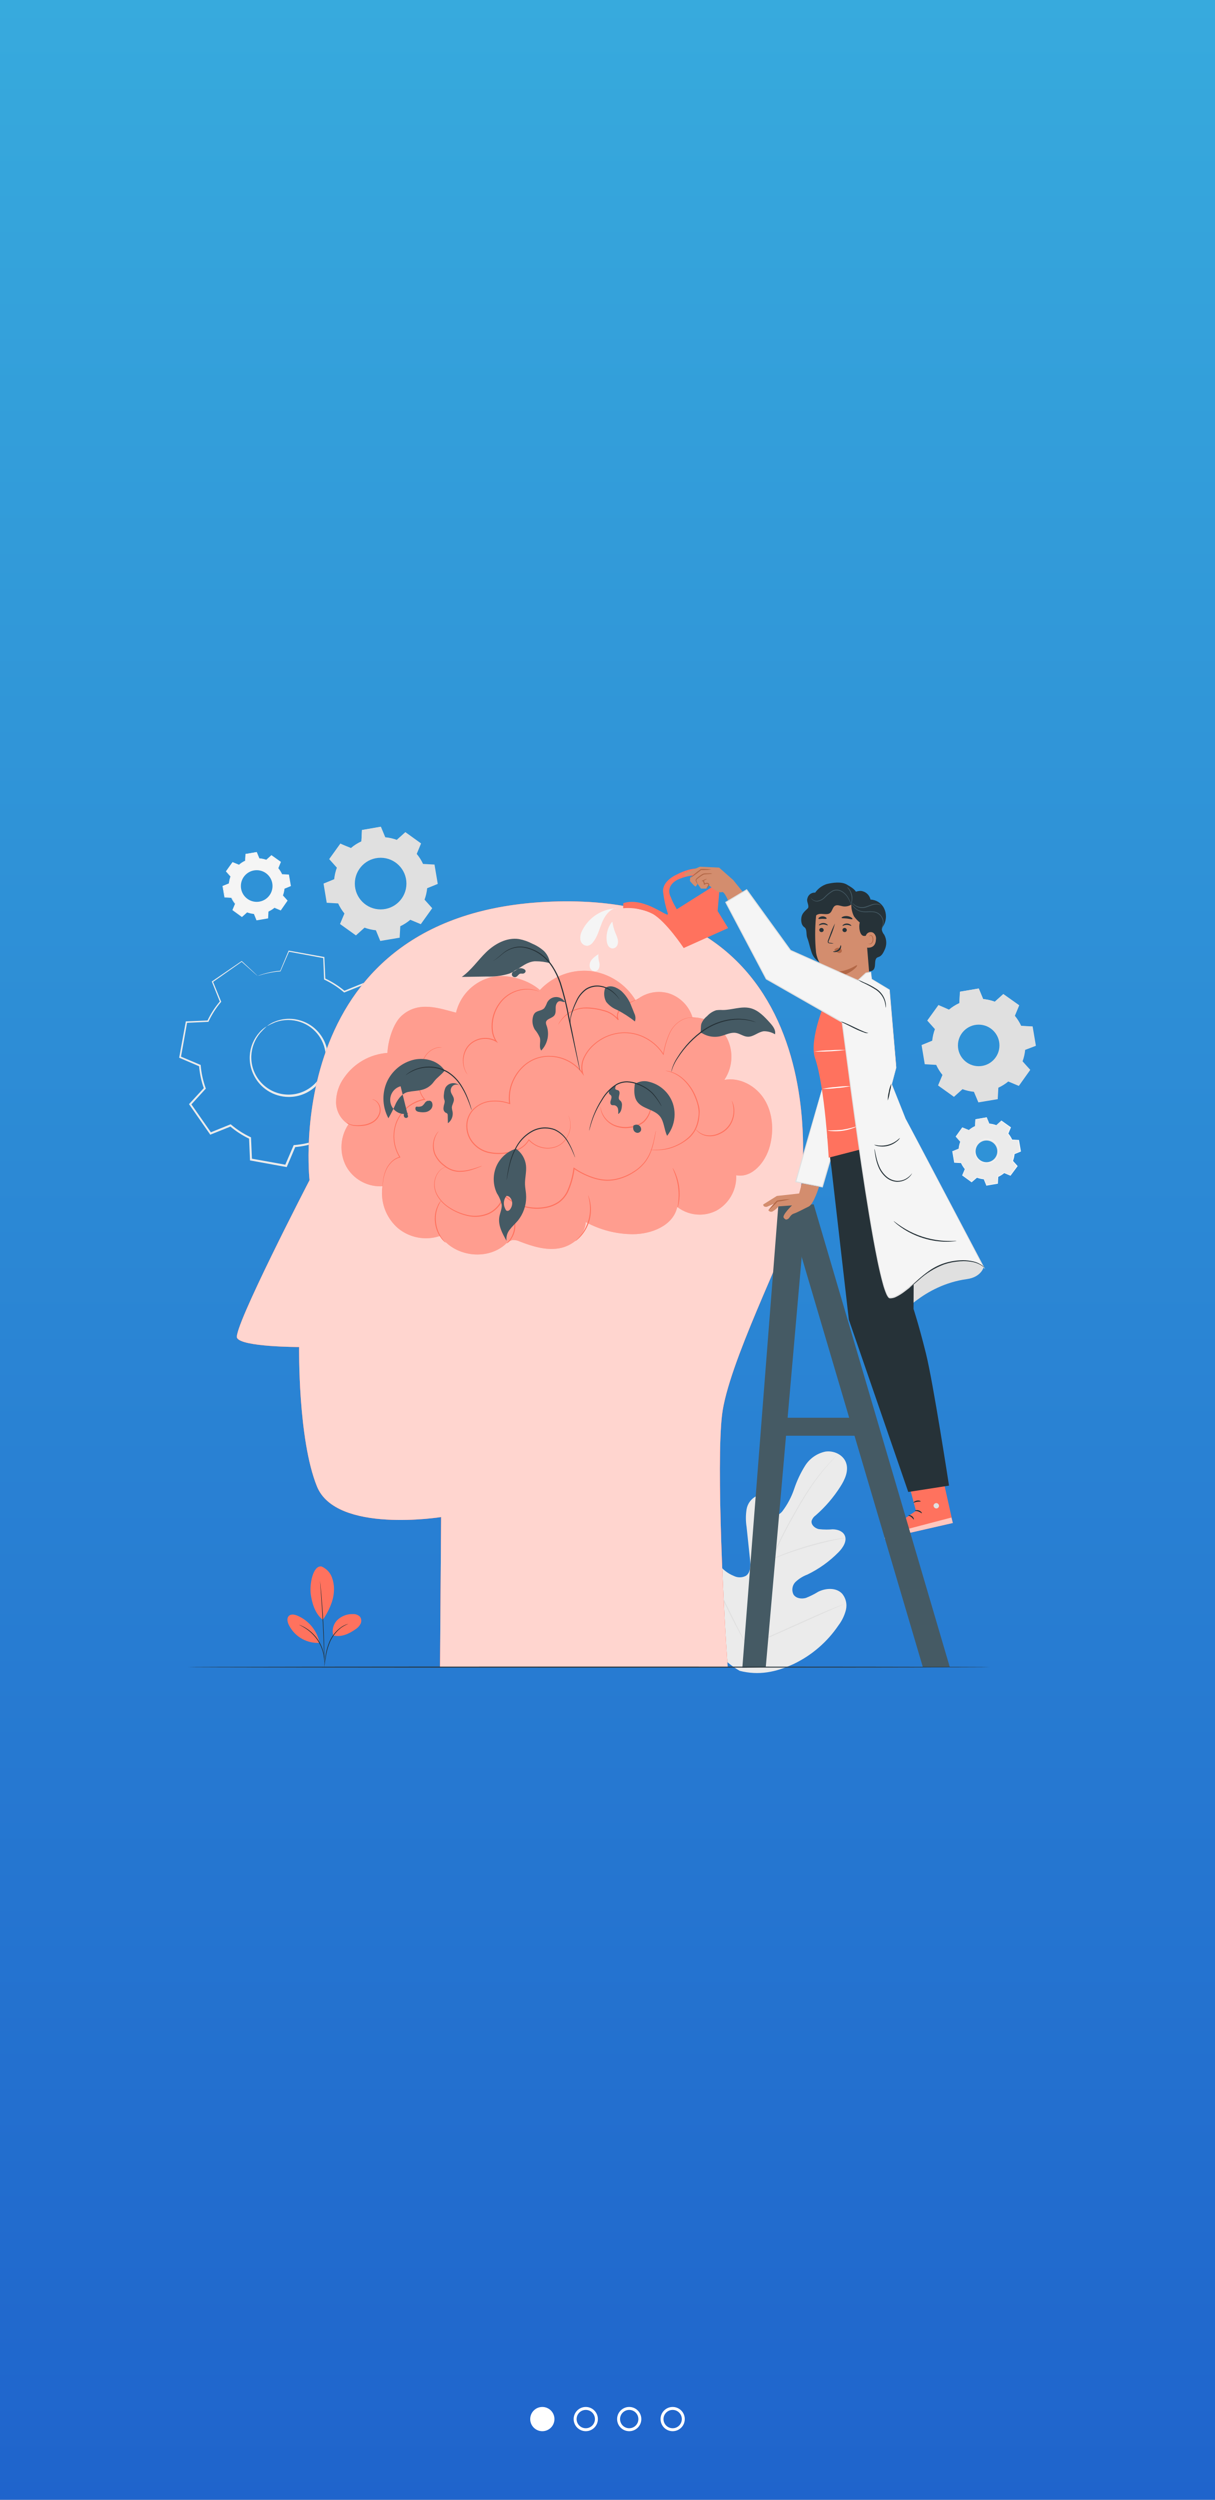 <?xml version="1.0" encoding="UTF-8"?>
<!DOCTYPE svg PUBLIC "-//W3C//DTD SVG 1.1//EN" "http://www.w3.org/Graphics/SVG/1.1/DTD/svg11.dtd">
<!-- Creator: CorelDRAW 2021 (64-Bit) -->
<svg xmlns="http://www.w3.org/2000/svg" xml:space="preserve" width="34.883mm" height="71.713mm" version="1.1" style="shape-rendering:geometricPrecision; text-rendering:geometricPrecision; image-rendering:optimizeQuality; fill-rule:evenodd; clip-rule:evenodd"
viewBox="0 0 2512.54 5165.33"
 xmlns:xlink="http://www.w3.org/1999/xlink"
 xmlns:xodm="http://www.corel.com/coreldraw/odm/2003">
 <rect x="0" y="0" width="2512.54" height="5165.33" fill="#808080" stroke="none"/>
 <defs>
  <style type="text/css">
   <![CDATA[
    .fil14 {fill:#2F92D7}
    .fil1 {fill:white}
    .fil6 {fill:#263238;fill-rule:nonzero}
    .fil9 {fill:#455A64;fill-rule:nonzero}
    .fil13 {fill:#B26746;fill-rule:nonzero}
    .fil12 {fill:#D38D6E;fill-rule:nonzero}
    .fil3 {fill:#E0E0E0;fill-rule:nonzero}
    .fil2 {fill:#EBEBEB;fill-rule:nonzero}
    .fil4 {fill:whitesmoke;fill-rule:nonzero}
    .fil5 {fill:#FF725E;fill-rule:nonzero}
    .fil11 {fill:white;fill-rule:nonzero}
    .fil8 {fill:white;fill-rule:nonzero;fill-opacity:0.302}
    .fil10 {fill:white;fill-rule:nonzero;fill-opacity:0.6}
    .fil7 {fill:white;fill-rule:nonzero;fill-opacity:0.702}
    .fil0 {fill:url(#id0)}
   ]]>
  </style>
  <linearGradient id="id0" gradientUnits="userSpaceOnUse" x1="1256.27" y1="5165.33" x2="1256.27" y2="0">
   <stop offset="0" style="stop-opacity:1; stop-color:#1F64CC"/>
   <stop offset="1" style="stop-opacity:1; stop-color:#37AADD"/>
  </linearGradient>
 </defs>
 <g id="Layer_x0020_1">
  <rect class="fil0" x="-0" y="0" width="2512.54" height="5165.33"/>
  <g id="_2495645748032">
   <circle class="fil1" cx="1121.5" cy="4998.59" r="25.05"/>
   <g>
    <path class="fil1" d="M1211.34 4973.54c13.84,0 25.04,11.21 25.04,25.04 0,13.84 -11.21,25.04 -25.04,25.04 -13.84,0 -25.04,-11.21 -25.04,-25.04 0,-13.84 11.21,-25.04 25.04,-25.04zm13.4 11.65c-3.42,-3.42 -8.17,-5.55 -13.4,-5.55 -5.23,0 -9.98,2.12 -13.4,5.55 -3.42,3.42 -5.55,8.17 -5.55,13.4 0,5.23 2.12,9.98 5.55,13.4 3.42,3.42 8.17,5.55 13.4,5.55 5.23,0 9.98,-2.12 13.4,-5.55 3.42,-3.42 5.55,-8.17 5.55,-13.4 0,-5.23 -2.12,-9.98 -5.55,-13.4z"/>
   </g>
   <g>
    <path class="fil1" d="M1301.18 4973.54c13.84,0 25.04,11.21 25.04,25.04 0,13.84 -11.21,25.04 -25.04,25.04 -13.84,0 -25.04,-11.21 -25.04,-25.04 0,-13.84 11.21,-25.04 25.04,-25.04zm13.4 11.65c-3.42,-3.42 -8.17,-5.55 -13.4,-5.55 -5.23,0 -9.98,2.12 -13.4,5.55 -3.42,3.42 -5.55,8.17 -5.55,13.4 0,5.23 2.12,9.98 5.55,13.4 3.42,3.42 8.17,5.55 13.4,5.55 5.23,0 9.98,-2.12 13.4,-5.55 3.42,-3.42 5.55,-8.17 5.55,-13.4 0,-5.23 -2.12,-9.98 -5.55,-13.4z"/>
   </g>
   <g>
    <path class="fil1" d="M1391.02 4973.54c13.84,0 25.04,11.21 25.04,25.04 0,13.84 -11.21,25.04 -25.04,25.04 -13.84,0 -25.04,-11.21 -25.04,-25.04 0,-13.84 11.21,-25.04 25.04,-25.04zm13.4 11.65c-3.42,-3.42 -8.17,-5.55 -13.4,-5.55 -5.23,0 -9.98,2.12 -13.4,5.55 -3.42,3.42 -5.55,8.17 -5.55,13.4 0,5.23 2.12,9.98 5.55,13.4 3.42,3.42 8.17,5.55 13.4,5.55 5.23,0 9.98,-2.12 13.4,-5.55 3.42,-3.42 5.55,-8.17 5.55,-13.4 0,-5.23 -2.12,-9.98 -5.55,-13.4z"/>
   </g>
  </g>
  <g>
   <g>
    <path id="Path_1435" class="fil2" d="M1529.39 3452.29c-66.81,-37.45 -89.06,-117.1 -93.8,-190.19 -0.79,-12.18 -3.41,-24.88 1.3,-36.11 4.7,-11.24 17.52,-19.89 28.92,-15.72 9.43,3.34 14.42,13.44 20.32,21.65 7.91,10.89 18.76,19.36 31.25,24.4 3.82,1.95 8.07,2.97 12.37,2.97 4.47,0 8.88,-1.1 12.82,-3.2 9.9,-6.84 9.71,-21.48 8.45,-33.52l-7.15 -67.58c-0.95,-5.99 -1.43,-12.07 -1.43,-18.14 0,-6.06 0.48,-12.16 1.43,-18.14 2.06,-12.12 9.93,-22.48 21.06,-27.71 2.73,-1.1 5.65,-1.67 8.59,-1.67 9.25,0 17.58,5.58 21.1,14.13 0.95,4.95 1.58,9.98 1.84,15.02 0.35,5.14 3.77,9.57 8.65,11.23 4.91,0.94 9.47,-2.99 12.73,-6.88 10.62,-14.02 18.94,-29.75 24.53,-46.44 5.57,-16.7 13.13,-32.73 22.47,-47.68 9.41,-14.97 24.51,-25.54 41.82,-29.22 17.21,-2.67 36.74,6.12 42.84,22.74 6.09,16.61 -2.16,34.89 -11.79,49.79 -14.04,22.05 -31.2,42 -50.88,59.16 -3.91,2.68 -6.85,6.55 -8.41,11.03 -1.84,8.33 6.6,15.72 14.81,17.45 5.3,0.6 10.67,0.91 16.03,0.91 4.18,0 8.38,-0.19 12.55,-0.55 9.55,0.16 20.15,3.34 24.6,11.78 6.21,11.78 -2.87,25.81 -12.18,35.37 -18.66,19.02 -40.54,34.7 -64.53,46.33 -8.94,3.34 -17.19,8.41 -24.2,14.86 -4.47,4.26 -6.99,10.16 -6.99,16.33 0,3.48 0.81,6.92 2.36,10.04 5.15,8.1 16.58,9.71 25.74,7.07 8.85,-3.49 17.43,-7.8 25.53,-12.79 16,-7.85 37.57,-8.92 49.63,4.36 5.55,6.86 8.59,15.43 8.59,24.24 0,3.1 -0.37,6.19 -1.12,9.21 -2.94,11.47 -8.18,22.27 -15.36,31.71 -23.17,34.24 -55.1,61.79 -92.38,79.65 -37.21,17.21 -72.58,24.36 -112.31,14.19l0.23 -0.07zm0 0l0 0 0 0z" data-name="Path 1435"/>
   </g>
   <g>
    <path id="Path_1436" class="fil3" d="M1543.69 3404.74c7.98,-40.69 18.66,-81.44 31.45,-120.99 3.36,-10.46 6.65,-20.93 9.85,-31.41 3.26,-10.26 6.53,-20.43 10.29,-30.18 7.25,-18.65 15.68,-37.05 24.91,-54.79 8.77,-17.06 17.73,-32.93 26.18,-47.67 8.45,-14.74 16.7,-28.37 24.68,-40.48 12.47,-19.1 26.6,-37.27 41.95,-54.16 5.42,-5.97 9.78,-10.49 12.81,-13.48l3.41 -3.42c0.35,-0.42 0.76,-0.79 1.2,-1.11 -0.29,0.47 -0.65,0.89 -1.06,1.26l-3.26 3.58c-2.91,3.1 -7.15,7.86 -12.5,13.75 -14.99,16.99 -28.88,35.35 -41.21,54.43 -7.86,12.11 -15.99,25.71 -24.4,40.52 -8.41,14.82 -17.25,30.66 -25.97,47.67 -9.23,17.75 -17.46,36.11 -24.69,54.69 -3.93,9.71 -6.94,19.65 -10.21,30.1 -3.26,10.44 -6.53,20.7 -9.86,31.24 -12.55,39.52 -23.24,79.95 -31.47,120.65l-2.1 -0.2zm0 0l0 0 0 0z" data-name="Path 1436"/>
   </g>
   <path id="Path_1437" class="fil3" d="M1595.88 3222.16c-0.76,-1.61 -1.33,-3.31 -1.7,-5.06 -0.97,-3.31 -2.24,-8.1 -3.7,-14.02 -2.87,-11.79 -6.32,-28.43 -10.11,-46.65 -3.79,-18.22 -7.39,-34.66 -10.49,-46.45 -1.48,-5.93 -2.79,-10.69 -3.73,-13.94 -0.59,-1.68 -0.99,-3.42 -1.18,-5.19 0.87,1.54 1.55,3.2 2,4.91 1.22,3.16 2.72,7.86 4.42,13.8 3.5,11.78 7.43,28.17 11.16,46.44l9.47 46.75 2.95 14.15c0.5,1.71 0.8,3.48 0.89,5.26l0.01 0z" data-name="Path 1437"/>
   <path id="Path_1438" class="fil3" d="M1748.46 3177.64c-1.99,0.64 -4.05,1.11 -6.12,1.38 -3.93,0.74 -9.67,1.81 -16.7,3.34 -14.1,2.95 -33.4,7.86 -54.5,13.89 -21.1,6.04 -39.92,12.63 -53.4,17.73 -6.76,2.48 -12.17,4.6 -15.95,6.09 -1.89,0.86 -3.88,1.57 -5.89,2.08 1.75,-1.16 3.62,-2.14 5.57,-2.91 3.66,-1.73 9,-3.93 15.72,-6.8 13.36,-5.42 32.18,-12.14 53.32,-18.39 18.01,-5.32 36.35,-9.79 54.82,-13.25 7.11,-1.34 12.89,-2.16 16.9,-2.64 1.94,-0.35 3.93,-0.53 5.91,-0.53 0.12,0 0.22,0 0.34,0l0 0.01z" data-name="Path 1438"/>
   <path id="Path_1439" class="fil3" d="M1545.34 3401.67c-0.48,-0.55 -0.9,-1.15 -1.27,-1.77l-3.22 -5.38c-2.74,-4.64 -6.6,-11.52 -11.24,-20.05 -9.27,-17.09 -21.33,-41.06 -34.31,-67.71 -12.97,-26.65 -24.76,-50.69 -33.67,-67.94l-10.62 -20.4 -2.82 -5.54c-0.38,-0.62 -0.68,-1.3 -0.87,-2 0.49,0.54 0.91,1.14 1.27,1.77l3.15 5.38c2.79,4.63 6.64,11.51 11.28,20.04 9.23,17.06 21.3,41.06 34.26,67.71 12.97,26.65 24.8,50.69 33.72,67.94 4.32,8.37 7.86,15.25 10.57,20.36l2.87 5.57c0.39,0.63 0.69,1.3 0.89,2.01l0 0z" data-name="Path 1439"/>
   <path id="Path_1440" class="fil3" d="M1745.32 3314.55c-0.61,0.42 -1.27,0.78 -1.97,1.06l-5.82 2.59 -21.41 9.39c-18.08,7.86 -42.91,19.14 -70.38,31.44 -27.47,12.3 -52.39,23.58 -70.75,30.95 -9.11,3.93 -16.54,6.76 -21.69,8.72l-5.98 2.2c-0.66,0.32 -1.38,0.54 -2.12,0.63 0.6,-0.44 1.26,-0.79 1.96,-1.06l5.82 -2.59 21.38 -9.36c18.12,-7.86 42.95,-19.14 70.38,-31.44 27.43,-12.3 52.43,-23.58 70.75,-30.95 9.12,-3.93 16.54,-6.76 21.73,-8.69l5.94 -2.24c0.68,-0.32 1.41,-0.55 2.17,-0.67l0 0.01z" data-name="Path 1440"/>
   <path id="Path_1442" class="fil2" d="M551.82 2120.53c5.11,-4.2 10.89,-7.53 17.1,-9.82 9.26,-3.67 19.14,-5.58 29.11,-5.58 8.08,0 16.13,1.25 23.83,3.69 12.07,3.72 23.11,10.28 32.14,19.1 15.51,15.21 24.27,36.05 24.27,57.79 0,44.69 -36.24,80.94 -80.93,80.94 -32.02,0 -61.04,-18.88 -74,-48.15 -4.6,-10.25 -6.99,-21.39 -6.99,-32.62 0,-1.33 0.04,-2.69 0.1,-4.02 0.91,-18.16 8.1,-35.47 20.32,-48.93 4.29,-4.94 9.38,-9.15 15.05,-12.42 -4.75,4.33 -9.35,9.01 -13.63,13.81 -11.33,13.43 -17.84,30.31 -18.47,47.87 -0.03,0.86 -0.04,1.76 -0.04,2.63 0,42.52 34.48,77 76.99,77 42.52,0 77,-34.48 77,-77 0,-33.19 -21.28,-62.66 -52.79,-73.09 -8.05,-2.68 -16.49,-4.07 -24.98,-4.07 -8.97,0 -17.91,1.54 -26.35,4.54 -6.04,2.46 -12.01,5.28 -17.73,8.36l0.01 -0.03z" data-name="Path 1442"/>
   <path id="Path_1443" class="fil2" d="M532.67 2016.63c-0.76,-0.53 -1.48,-1.13 -2.15,-1.77 -1.57,-1.38 -3.66,-3.15 -6.32,-5.57l-24.84 -22.21 0.9 0 -60.28 42.36 0.4 -1.38 16.82 41.22 0.32 0.74 -0.55 0.59c-10.25,12.16 -18.89,25.67 -25.62,40.08l-0.39 0.83 -0.94 -0.01 -44.48 2.05 1.53 -1.34c-3.93,22.83 -8.45,47.16 -12.97,72.5l-1.06 -1.89 40.98 17.33 1.06 0.42 0 1.14c1.32,15.89 4.76,31.55 10.21,46.53l0.43 1.14 -0.83 0.86 -30.03 32.84 0 -2.53 42.2 60.48 -2.52 -0.75 41.26 -16.7 1.22 -0.47 0.99 0.83c12.08,10.26 25.55,18.95 39.93,25.66l1.18 0.55 0 1.34c0.58,13.9 1.26,29.12 1.96,44.48l-1.84 -2.08 72.5 13.09 -2.47 1.34 17.56 -40.95 0.55 -1.26 1.33 -0.01c15.79,-1.26 31.43,-4.65 46.34,-10.02l-0.01 0.01 1.3 -0.48 0.99 0.9 32.81 30.1 -2.83 -0.19 60.55 -41.93 -0.79 2.67c-5.63,-13.89 -11.17,-27.66 -16.62,-41.29l-0.51 -1.22 0.86 -1.02c10.26,-12.09 18.96,-25.51 25.7,-39.87l0.55 -1.22 1.33 -0.01 44.48 -1.9 -2.05 1.77c4.51,-24.76 8.93,-48.91 13.27,-72.46l1.22 2.28 -40.94 -17.49 -1.14 -0.47 0 -1.19c-1.22,-15.89 -4.68,-31.66 -10.11,-46.64l-0.39 -1.09 0.79 -0.86 30.14 -32.77 0 2.36 -41.85 -60.64 2.08 0.63 -41.32 16.48 -0.9 0.35 -0.75 -0.63c-12.09,-10.34 -25.58,-19.08 -39.96,-25.9l-0.83 -0.35 0 -0.9c-0.67,-16.19 -1.22,-30.73 -1.77,-44.48l1.1 1.26 -72.65 -13.44 1.12 -0.55c-7.07,16.31 -12.85,29.69 -17.68,40.88l0 0.39 -0.4 0c-11.94,0.89 -23.82,2.95 -35.37,6.09l-8.56 2.52c-0.93,0.32 -1.88,0.61 -2.83,0.83 0.86,-0.47 1.78,-0.86 2.71,-1.18 1.84,-0.67 4.67,-1.69 8.49,-2.87 11.59,-3.49 23.57,-5.79 35.63,-6.83l-0.58 0.43c4.67,-11.2 10.29,-24.68 17.17,-41.06l0.28 -0.74 0.83 -0.01 72.11 13 1.02 0 0 1.1c0.63,13.75 1.3,28.29 2.09,44.44l-0.86 -1.26c14.72,6.86 28.58,15.72 40.99,26.21l-1.66 -0.27 41.23 -16.74 1.29 -0.51 0.79 1.14 42.09 60.44 0.86 1.26 -1.02 1.1 -30.02 32.84 0.39 -2c5.55,15.28 9.04,31.27 10.33,47.47l-1.22 -1.74 40.98 17.37 1.53 0.67 -0.31 1.65c-4.24,23.58 -8.6,47.73 -13.08,72.46l-0.28 1.69 -1.74 0 -44.48 1.97 1.89 -1.27c-6.88,14.74 -15.75,28.52 -26.29,40.9l0.39 -2.28c5.5,13.66 11.06,27.41 16.67,41.27l0.67 1.65 -1.49 1.02 -60.52 42.01 -1.49 1.02 -1.34 -1.22 -32.8 -30.1 2.31 0.48 0 -0.01c-15.26,5.47 -31.28,8.95 -47.46,10.26l1.89 -1.38c-5.98,14.07 -11.78,28.02 -17.45,40.95l-0.71 1.65 -1.77 -0.32 -72.46 -13.17 -1.73 -0.32 0 -1.76c-0.67,-15.36 -1.3,-30.58 -1.89,-44.48l1.26 1.89c-14.69,-6.91 -28.47,-15.78 -40.84,-26.32l2.2 0.35 -41.3 16.58 -1.57 0.63 -0.94 -1.38 -42.09 -60.44 -0.9 -1.34 1.09 -1.18 30.22 -32.74 -0.39 1.97c-5.48,-15.26 -8.92,-31.27 -10.17,-47.44l1.14 1.57 -40.95 -17.52 -1.29 -0.55 0.23 -1.41c4.67,-25.43 9.12,-49.63 13.33,-72.42l0.23 -1.29 1.28 -0.01 44.44 -1.84 -1.29 0.86c6.9,-14.66 15.77,-28.33 26.32,-40.62l-0.23 1.38 -16.54 -41.34 -0.39 -0.74 0.74 -0.51 60.8 -41.62 0.51 -0.32 0.39 0.4 24 22.39 6.17 5.9c0.79,0.67 1.53,1.41 2.21,2.2l-0.08 -0.01z" data-name="Path 1443"/>
   <path id="Path_1444" class="fil3" d="M725.86 1752.2c6.51,-5.42 13.76,-9.95 21.48,-13.44l1.33 -23.58 38.27 -6.45 8.92 21.73c8.43,0.77 16.77,2.69 24.68,5.69l17.49 -15.72 31.44 22.47 -8.85 22c5.4,6.47 9.95,13.65 13.45,21.31l23.58 1.34 6.48 38.28 -21.73 8.92c-0.76,8.43 -2.7,16.76 -5.7,24.68l15.72 17.48 -22.52 31.44 -21.62 -9.04c-6.51,5.42 -13.74,9.97 -21.47,13.45l-1.29 23.58 -38.28 6.45 -8.92 -21.73c-8.44,-0.76 -16.77,-2.7 -24.68,-5.7l-17.49 15.72 -31.67 -22.52 9.08 -21.62c-5.42,-6.5 -9.95,-13.76 -13.44,-21.47l-23.58 -1.34 -6.45 -38.27 21.73 -8.92c0.68,-8.38 2.51,-16.66 5.38,-24.56l-15.75 -17.46 22.52 -31.63 21.66 9.04 0.22 -0.12z" data-name="Path 1444"/>
   <path id="Path_1445" class="fil3" d="M754.03 1800.26c1.78,-2.96 4.03,-5.61 6.68,-7.83 7.16,-6.35 16.33,-10.04 25.9,-10.42 0.45,-0.01 0.92,-0.03 1.38,-0.03 23.54,0 42.63,19.09 42.63,42.63 0,18.35 -11.76,34.66 -29.17,40.46 -4.06,1.38 -8.33,2.11 -12.63,2.12 -0.32,0.01 -0.66,0.01 -0.99,0.01 -3.8,0 -7.59,-0.54 -11.24,-1.59 -7.35,-2.12 -14.02,-6.21 -19.25,-11.78 -4.58,-4.8 -7.97,-10.62 -9.86,-16.98 -1.18,-3.9 -1.79,-7.97 -1.79,-12.06 0,-5.42 1.07,-10.79 3.13,-15.8 1.27,-3.18 3.03,-6.14 5.23,-8.76 -1.64,2.96 -3.15,6.06 -4.42,9.2 -1.7,4.6 -2.57,9.48 -2.57,14.39 0,4.3 0.67,8.59 1.98,12.68 4.21,13.15 14.79,23.28 28.1,26.92 3.36,0.95 6.84,1.44 10.33,1.44 0.42,0 0.85,-0.01 1.26,-0.03 4,-0.05 8,-0.75 11.79,-2.04 16.63,-5.42 27.9,-20.93 27.9,-38.43 0,-0.18 -0.01,-0.37 -0.01,-0.54 0,-4.08 -0.68,-8.15 -1.97,-12.01 -1.17,-3.72 -2.91,-7.25 -5.14,-10.45 -7.68,-11.09 -20.32,-17.73 -33.81,-17.73 -9.57,0 -18.84,3.34 -26.2,9.43 -2.57,2.23 -5.02,4.65 -7.27,7.2z" data-name="Path 1445"/>
   <path id="Path_1446" class="fil3" d="M725.85 1752.2l-1.38 -0.51 -3.91 -1.61 -16.26 -6.56 0.43 0 -22.34 31.8 0 -0.74 15.72 17.41 0.27 0.31 0 0.4c-2.91,7.88 -4.77,16.14 -5.53,24.51l0 0.48 -0.43 0.01 -21.69 9 0.51 -0.94c2.08,12.06 4.24,24.84 6.56,38.27l-0.86 -0.78 23.58 1.26 0.58 0 0.28 0.55c3.46,7.63 7.97,14.79 13.33,21.23l0.39 0.47 -0.23 0.59 -9.78 21.69 -0.35 -1.29 31.79 22.47 -1.42 0 17.49 -15.72 0.51 -0.48 0.63 0.24c7.83,2.92 16.05,4.81 24.36,5.57l0.71 0 0.27 0.63 8.92 21.73 -1.22 -0.43 38.28 -6.45 -0.99 1.1c0.39,-7.39 0.86,-15.41 1.29,-23.58l0 -0.74 0.67 -0.28c7.63,-3.46 14.78,-7.94 21.23,-13.27l-0.01 0 0.55 -0.47 0.67 0.27 21.69 9 -1.42 0.42c7.58,-10.68 15.08,-21.16 22.52,-31.43l0 1.45 -15.72 -17.49 -0.47 -0.51 0.23 -0.67c2.93,-7.82 4.83,-16.05 5.62,-24.36l0.01 -0.69 0.63 -0.28 21.73 -8.92 -0.71 1.26c-2.2,-13.09 -4.34,-25.87 -6.4,-38.3l1.45 0.66 -23.58 -1.34 -0.67 0 -0.28 -0.58c-3.43,-7.64 -7.92,-14.82 -13.27,-21.26l-0.39 -0.48 0.23 -0.58 9.08 -21.62 0.35 1.18 -31.44 -22.56 1.14 0 -17.53 15.72 -0.39 0.35 -0.51 -0.19c-7.84,-2.95 -16.09,-4.88 -24.44,-5.69l-0.51 0 0 -0.42 -8.88 -21.73 0.78 0.42 -38.3 6.32 0.42 -0.51c-0.58,9.35 -1.06,17.06 -1.45,23.57l0 0.24 -0.23 0c-5.78,2.59 -11.36,5.75 -16.54,9.39l-3.93 2.79 -1.29 0.9c0.37,-0.38 0.76,-0.73 1.18,-1.07 0.79,-0.71 2,-1.69 3.7,-2.95 5.11,-3.82 10.63,-7.11 16.43,-9.78l0 0.32c0.31,-6.41 0.66,-14.07 1.13,-23.58l0 -0.43 0.39 0 38.28 -6.64 0.55 0 0.24 0.51c2.74,6.72 5.68,13.84 9,21.69l-0.66 -0.48c8.51,0.74 16.91,2.64 24.91,5.62l-0.9 0 17.49 -15.72 0.51 -0.47 0.63 0.43 31.25 22.47 0.63 0.47 -0.28 0.71 -9 21.6 0 -1.02c5.5,6.56 10.11,13.87 13.64,21.66l-0.9 -0.63 23.58 1.3 0.86 0 0 0.89c2.11,12.47 4.26,25.22 6.48,38.28l0 0.89 -0.83 0.35 -21.62 8.79 0.74 -0.94c-0.79,8.53 -2.72,16.96 -5.73,24.99l-0.24 -1.22 15.72 17.49 0.63 0.71 -0.55 0.79 -22.52 31.43 -0.55 0.79 -0.86 -0.39 -21.65 -9.04 1.21 0c-6.58,5.6 -13.93,10.34 -21.77,14l0.71 -1.02c-0.48,7.86 -0.9,16.03 -1.34,23.58l0 0.94 -0.94 -0.01 -38.28 6.45 -0.98 -0.01 -0.35 -0.86c-3.06,-7.5 -6.13,-14.89 -8.92,-21.69l0.98 0.71c-8.51,-0.8 -16.93,-2.74 -24.94,-5.77l1.13 -0.01 -17.48 15.72 -0.67 0.63 -0.75 -0.55 -31.43 -22.52 -0.71 -0.51 0.31 -0.79 9.08 -21.62 0 1.02c-5.44,-6.59 -9.99,-13.9 -13.52,-21.69l0.83 0.58 -23.57 -1.38 -0.76 0 0 -0.75c-2.24,-13.44 -4.36,-26.25 -6.37,-38.31l0 -0.67 0.63 -0.23 21.73 -8.88 -0.48 0.67c0.81,-8.48 2.77,-16.87 5.78,-24.84l0 0.71 -15.72 -17.57 -0.32 -0.35 0.28 -0.39 22.67 -31.44 0 -0.24 0.27 0 16.02 6.89 3.93 1.81c0.64,0.05 1.28,0.17 1.89,0.35l0.03 -0.01z" data-name="Path 1446"/>
   <path id="Path_1447" class="fil3" d="M1962.55 2086.07c6.53,-5.39 13.76,-9.94 21.48,-13.44l1.29 -23.57 38.31 -6.48 8.92 21.73c8.43,0.79 16.76,2.71 24.69,5.68l17.48 -15.72 31.63 22.52 -9.04 21.66c5.39,6.52 9.94,13.76 13.43,21.47l23.58 1.3 6.45 38.31 -21.69 8.92c-0.79,8.42 -2.7,16.72 -5.68,24.63l15.7 17.49 -22.52 31.63 -21.65 -9.04c-6.53,5.38 -13.79,9.93 -21.48,13.43l-1.3 23.58 -38.31 6.45 -8.92 -21.69c-8.42,-0.81 -16.75,-2.72 -24.68,-5.68l-17.49 15.72 -31.63 -22.52 9.04 -21.66c-5.38,-6.53 -9.92,-13.79 -13.43,-21.49l-23.58 -1.29 -6.44 -38.31 21.69 -8.92c0.81,-8.41 2.72,-16.74 5.68,-24.67l-15.72 -17.49 22.52 -31.43 21.66 9.04 0.02 -0.16z" data-name="Path 1447"/>
   <path id="Path_1448" class="fil3" d="M1990.69 2134.28c1.76,-2.95 4.01,-5.61 6.63,-7.85 7.68,-6.71 17.55,-10.41 27.75,-10.41 6.01,0 11.96,1.29 17.44,3.77 15.15,6.93 24.88,22.06 24.88,38.73 0,18.42 -11.86,34.76 -29.35,40.48 -4.29,1.44 -8.79,2.17 -13.31,2.17 -3.9,0 -7.79,-0.54 -11.53,-1.61 -7.37,-2.13 -14.04,-6.2 -19.3,-11.79 -4.56,-4.79 -7.93,-10.6 -9.82,-16.93 -1.2,-3.92 -1.81,-8 -1.81,-12.09 0,-5.42 1.07,-10.8 3.14,-15.81 1.25,-3.23 3.03,-6.24 5.27,-8.88 -1.62,2.98 -3.12,6.1 -4.42,9.23 -1.7,4.6 -2.57,9.47 -2.57,14.38 0,4.29 0.68,8.57 1.98,12.66 1.92,6.04 5.24,11.54 9.66,16.07 5.03,5.14 11.34,8.86 18.28,10.74 3.44,0.97 7,1.46 10.57,1.46 0.33,0 0.66,-0.01 0.99,-0.01 4,-0.09 7.99,-0.79 11.78,-2.08 16.57,-5.51 27.75,-21.01 27.75,-38.47 0,-8.19 -2.49,-16.2 -7.12,-22.95 -7.59,-11.09 -20.18,-17.73 -33.62,-17.73 -0.35,0 -0.7,0.01 -1.03,0.01 -9.26,0.21 -18.19,3.52 -25.35,9.39 -2.41,2.36 -4.74,4.9 -6.87,7.53l0 0z" data-name="Path 1448"/>
   <path id="Path_1449" class="fil3" d="M1962.55 2086.06c-0.48,-0.1 -0.94,-0.27 -1.38,-0.47l-4.13 -1.66 -16.31 -6.56 0.48 0.01 -22.32 31.75 0 -0.74 15.72 17.41 0.32 0.32 0 0.39c-2.92,7.87 -4.79,16.15 -5.54,24.53l0 0.48 -0.42 0.19 -21.69 8.96 0.51 -0.91c2.08,12.01 4.24,24.84 6.56,38.28l-0.9 -0.79 23.58 1.27 0.58 -0.01 0.23 0.51c3.46,7.63 7.97,14.78 13.33,21.22l0.43 0.47 -0.28 0.59 -9 21.65 -0.35 -1.26 31.67 22.47 -1.38 0 17.45 -15.72 0.51 -0.43 0.67 0.24c7.84,2.91 16.06,4.79 24.37,5.54l0.71 0 0.28 0.67c2.79,6.8 5.81,14.19 8.92,21.69l-1.3 -0.71 38.31 -6.48 -0.99 1.09c0.4,-7.39 0.83,-15.36 1.3,-23.58l0 -0.74 0.67 -0.28c7.6,-3.46 14.72,-7.94 21.14,-13.26l0.01 0 0.55 -0.43 0.67 0.28 21.65 9.03 -1.45 0.4 22.52 -31.63 0 1.49 -15.72 -17.53 -0.47 -0.51 0.23 -0.66c2.93,-7.82 4.83,-16.05 5.63,-24.37l0 -0.71 0.66 -0.27 21.69 -8.88 -0.67 1.22c-2.2,-13.09 -4.34,-25.85 -6.4,-38.28l1.02 0.91 -23.58 -1.34 -0.63 0 -0.27 -0.59c-3.46,-7.61 -7.94,-14.77 -13.27,-21.21l-0.31 -0.19 0.23 -0.55 9.08 -21.65 0.32 1.18c-11.08,-7.86 -21.57,-15.44 -31.44,-22.55l1.14 -0.01 -17.53 15.72 -0.39 0.35 -0.48 0c-7.85,-2.96 -16.09,-4.88 -24.44,-5.68l-0.48 0 -0.19 -0.43c-3.16,-7.86 -6.09,-15.05 -8.85,-21.77l0.79 0.43 -38.31 6.32 0.43 -0.51c-0.59,9.39 -1.07,17.06 -1.45,23.57l0 0.24 -0.14 0c-5.79,2.59 -11.36,5.75 -16.55,9.39l-3.93 2.79c-0.37,0.35 -0.8,0.66 -1.25,0.9l1.13 -1.06c0.83,-0.67 2.01,-1.69 3.7,-2.95 5.13,-3.8 10.67,-7.1 16.47,-9.78l-0.23 0.35c0.32,-6.4 0.71,-14.1 1.18,-23.58l0 -0.43 0.42 0 38.28 -6.6 0.55 0 0.19 0.55 9 21.65 -0.63 -0.47c8.5,0.76 16.88,2.66 24.87,5.62l-0.86 0.19 17.45 -15.72 0.55 -0.51 0.59 0.43 31.71 22.44 0.63 0.47 -0.32 0.75c-2.9,7.04 -5.89,14.23 -9,21.65l0 -1.06c5.47,6.6 10.07,13.91 13.63,21.69l-0.94 -0.63 23.58 1.26 0.86 0.01 0 0.86c2.1,12.47 4.26,25.24 6.48,38.31l0 0.86 -0.86 0.35 -21.81 8.33 0.71 -0.99c-0.76,8.54 -2.69,16.97 -5.68,25l-0.24 -1.18c5.19,5.73 10.37,11.78 15.72,17.45l0.63 0.71 -0.51 0.79 -22.54 31.63 -0.55 0.78 -0.9 -0.35 -21.62 -9.04 1.22 -0.19 0 0c-6.57,5.48 -13.89,10.06 -21.69,13.58l0.66 -1.02c-0.42,7.86 -0.86,16.03 -1.29,23.58l0 0.94 -0.94 0.01 -38.31 6.44 -0.9 0 -0.35 -0.9 -9.08 -21.48 0.99 0.71c-8.53,-0.8 -16.97,-2.74 -25,-5.73l1.19 -0.24 -17.53 15.72 -0.67 0.59 -0.71 -0.51 -31.44 -22.56 -0.71 -0.51 0.32 -0.79c3.16,-7.5 6.32,-14.9 9.08,-21.62l0 1.12c-5.44,-6.61 -9.99,-13.94 -13.51,-21.73l0.83 0.58 -23.58 -1.38 -0.75 0 0 -0.71c-2.2,-13.48 -4.36,-26.25 -6.37,-38.31l0 -0.67 0.63 -0.27 21.73 -8.85 -0.51 0.63c0.79,-8.48 2.77,-16.88 5.81,-24.85l0 0.71 -15.72 -17.57 -0.35 -0.35 0.32 -0.4 22.67 -31.43 0.2 -0.24 0.27 0.01 16 6.88 3.93 1.84c0.62,0.12 1.22,0.32 1.79,0.6l0 -0.01z" data-name="Path 1449"/>
   <path id="Path_1450" class="fil4" d="M494.19 1786.86c3.9,-3.26 8.23,-5.97 12.86,-8.05l0.78 -14.03 22.91 -3.93 5.34 13.04c5.05,0.48 10.03,1.64 14.78,3.41l10.45 -9.39 18.96 13.48 -5.42 12.97c3.16,3.91 5.81,8.24 7.86,12.84l14.02 0.79 3.9 22.92 -12.97 5.34c-0.46,5.04 -1.64,10.03 -3.41,14.77l9.44 10.44 -13.36 18.95 -12.77 -5.5c-3.9,3.18 -8.24,5.83 -12.84,7.87l-0.82 14.02 -22.91 3.93 -5.34 -13.01c-5.03,-0.47 -10.03,-1.61 -14.77,-3.38l-10.46 9.33 -18.96 -13.48 5.39 -12.97c-3.19,-3.9 -5.83,-8.23 -7.86,-12.85l-14.02 -0.78 -3.93 -22.9 13.01 -5.34c0.41,-4.95 1.45,-9.85 3.11,-14.53l-9.39 -10.58 13.32 -18.82 12.97 5.42 0.14 0z" data-name="Path 1450"/>
   <path id="Path_1451" class="fil4" d="M511.06 1815.63c1.05,-1.77 2.38,-3.37 3.93,-4.73 4.35,-3.85 9.91,-6.06 15.72,-6.24 0.31,-0.01 0.63,-0.02 0.93,-0.02 13.92,0 25.27,11.14 25.52,25.05 0,0.14 0.01,0.3 0.01,0.45 0,11.03 -7.09,20.83 -17.57,24.27 -2.44,0.81 -5,1.25 -7.58,1.26 -0.16,0 -0.33,0.01 -0.49,0.01 -2.3,0 -4.6,-0.32 -6.82,-0.95 -4.39,-1.25 -8.39,-3.65 -11.55,-6.94 -2.73,-2.87 -4.75,-6.35 -5.89,-10.14 -0.71,-2.33 -1.07,-4.77 -1.07,-7.2 0,-3.26 0.65,-6.5 1.9,-9.5 0.74,-1.93 1.82,-3.73 3.15,-5.3 -0.97,1.78 -1.86,3.63 -2.64,5.5 -1.02,2.75 -1.54,5.68 -1.54,8.61 0,2.57 0.4,5.14 1.19,7.58 1.14,3.62 3.12,6.92 5.78,9.63 4.57,4.71 10.85,7.38 17.42,7.38 2.61,0 5.21,-0.42 7.69,-1.25 9.92,-3.27 16.62,-12.55 16.62,-22.99 0,-0.13 0,-0.26 0,-0.38 -0.01,-2.45 -0.42,-4.88 -1.19,-7.2 -0.69,-2.22 -1.73,-4.34 -3.06,-6.24 -2.52,-3.54 -5.94,-6.37 -9.9,-8.18 -3.24,-1.53 -6.79,-2.33 -10.36,-2.33 -0.21,0 -0.43,0.01 -0.64,0.01 -5.55,0.16 -10.91,2.16 -15.21,5.69 -2.88,2.38 -4.21,4.27 -4.34,4.16z" data-name="Path 1451"/>
   <path id="Path_1452" class="fil4" d="M494.2 1786.86l-0.83 -0.32 -2.47 -0.94 -9.75 -3.93 0.28 0 -13.36 19.02 0 -0.43 9.39 10.42 0 0.42c-1.71,4.72 -2.83,9.66 -3.3,14.66l0 0.28 -0.24 -0.01 -13 5.38 0.31 -0.55c1.27,7.23 2.58,14.87 3.93,22.91l-0.51 -0.48 14.01 0.76 0.35 0 0 0.31c2.07,4.55 4.72,8.82 7.87,12.7l0.28 0.31 0 0.32c-1.69,3.93 -3.54,8.46 -5.38,12.97l-0.24 -0.75 19.18 13.48 -0.84 -0.01 10.49 -9.35 0.28 -0.28 0.39 0c4.71,1.72 9.64,2.84 14.62,3.3l0.37 0.01 0 0.39 5.34 13.01 -0.74 -0.43 22.91 -3.93 -0.59 0.66c0.24,-4.42 0.51,-9.19 0.79,-14.02l0 0.04 0.39 0c4.54,-2.04 8.8,-4.69 12.64,-7.86l-0.01 0 0.35 -0.28 0.4 0 12.97 5.42 -0.86 0.23 13.48 -18.95 0 0.86 -9.23 -10.88 -0.27 0 0 -0.39c1.84,-4.75 3.05,-9.72 3.58,-14.77l0 -0.55 0.38 -0.01 13.01 -5.34 -0.43 0.74c-1.3,-7.86 -2.61,-15.49 -3.93,-22.91l0.63 0.55 -14.03 -0.83 -0.39 0 0 -0.35c-2.03,-4.57 -4.68,-8.86 -7.86,-12.73l-0.23 -0.27 0 -0.35 5.39 -12.96 0.19 0.74 -18.9 -13.51 0.67 0 -10.49 9.31 -0.23 0.24 -0.28 0c-4.67,-1.82 -9.62,-3.03 -14.61,-3.57l-0.32 -0.01 0 -0.27 -5.42 -13.13 0.47 0.24 -22.95 3.93 0.28 -0.31c-0.35,5.62 -0.63,10.21 -0.86,14.02l0 0c-3.51,1.56 -6.9,3.48 -10.06,5.69l-2.28 1.65 -0.75 0.55c0.21,-0.24 0.44,-0.46 0.67,-0.67 0.48,-0.39 1.22,-0.99 2.25,-1.73 3.04,-2.31 6.34,-4.29 9.82,-5.86l0 0.01c0.19,-3.93 0.39,-8.46 0.67,-14.03l0 0.04 0.23 0 22.91 -3.93 0.35 0.01 0 0.31 5.39 12.97 -0.39 -0.27c5.09,0.34 10.13,1.4 14.93,3.1l-0.51 0 10.45 -9.39 0.32 -0.28 0.35 0.24 18.95 13.44 0.39 0.27 -0.19 0.43c-1.73,4.21 -3.54,8.53 -5.38,12.97l0 -0.63c3.31,3.93 6.06,8.3 8.2,12.97l-0.55 -0.35 14.02 0.75 0.51 0 0 0.51c1.26,7.47 2.57,15.1 3.93,22.91l0 0.55 -0.51 0 -13.01 5.34 0.43 -0.55c-0.48,5.09 -1.64,10.13 -3.42,14.93l0 -0.71 9.36 10.45 0.39 0.43 -0.35 0.48 -13.52 19.41 -0.35 0.47 -0.51 -0.23 -12.97 -5.42 0.74 0c-3.93,3.28 -8.3,6.02 -12.96,8.13l0.39 -0.63c-0.27,4.83 -0.51,9.63 -0.78,14.03l0 0.59 -0.56 0 -22.91 3.93 -0.52 0 -0.23 -0.55c-1.81,-4.48 -3.66,-8.92 -5.31,-12.97l0.55 0.39c-5.09,-0.46 -10.13,-1.62 -14.92,-3.42l0.7 0.01c-3.65,3.22 -7.23,6.4 -10.49,9.35l-0.4 0.36 -0.51 -0.32 -18.74 -13.6 -0.39 -0.27 0 -0.48 5.42 -12.97 0 0.63c-3.24,-3.94 -5.98,-8.3 -8.1,-12.95l0.51 0.32 -14.02 -0.79 -0.48 0 0 -0.43c-1.34,-7.86 -2.64,-15.72 -3.93,-22.95l0 -0.39 0.35 0 13.04 -5.31 -0.31 0.39c0.48,-5.08 1.66,-10.09 3.46,-14.86l0 0.39 -9.36 -10.49 0 -0.44c5.5,-7.86 10.11,-14.03 13.56,-18.86l0 0 9.59 4.13 2.43 1.06c0.04,0 0.08,0 0.12,0 0.4,0 0.8,0.05 1.19,0.16l0.02 0.01z" data-name="Path 1452"/>
   <path id="Path_1453" class="fil2" d="M2003.39 2335.05c3.9,-3.24 8.23,-5.96 12.85,-8.05l0.78 -14.03 22.91 -3.93 5.34 12.97c5.04,0.47 10.03,1.64 14.77,3.41l10.49 -9.39 18.95 13.48 -5.42 12.97c3.22,3.91 5.94,8.24 8.05,12.84l14.02 0.79 3.93 22.91 -13.01 5.34c-0.46,5.05 -1.61,10.03 -3.38,14.77l9.36 10.46 -13.48 18.95 -13.04 -5.31c-3.9,3.17 -8.24,5.83 -12.84,7.86l-0.79 14.03 -22.95 3.93 -5.3 -13.01c-5.05,-0.46 -10.03,-1.6 -14.78,-3.38l-10.49 9.35 -18.95 -13.48 5.42 -12.97c-3.23,-3.9 -5.96,-8.24 -8.05,-12.85l-14.03 -0.79 -3.93 -22.91 13.01 -5.34c0.43,-5.05 1.58,-10.03 3.37,-14.78l-9.36 -10.45 13.48 -18.95 12.93 5.42 0.12 0.13z" data-name="Path 1453"/>
   <path id="Path_1454" class="fil4" d="M2020.26 2363.82c1.04,-1.78 2.36,-3.38 3.93,-4.71 4.29,-3.81 9.78,-6.02 15.51,-6.24 0.35,-0.01 0.71,-0.02 1.07,-0.02 8.3,0 16.07,4.08 20.79,10.91 2.92,4.14 4.52,9.08 4.56,14.15 0,0.17 0.01,0.35 0.01,0.51 0,5.28 -1.64,10.43 -4.68,14.74 -3.18,4.44 -7.7,7.76 -12.89,9.48 -2.43,0.82 -5.01,1.25 -7.58,1.26 -0.17,0 -0.35,0.01 -0.51,0.01 -2.29,0 -4.57,-0.32 -6.76,-0.95 -4.41,-1.24 -8.4,-3.64 -11.56,-6.94 -4.47,-4.68 -6.96,-10.91 -6.96,-17.38 0,-3.24 0.63,-6.46 1.85,-9.46 0.75,-1.92 1.82,-3.72 3.15,-5.3 -0.99,1.77 -1.89,3.62 -2.67,5.5 -1,2.74 -1.52,5.64 -1.52,8.56 0,2.59 0.41,5.17 1.21,7.63 1.12,3.63 3.1,6.94 5.78,9.63 3.04,3.1 6.85,5.36 11.04,6.53 1.97,0.55 4.02,0.84 6.07,0.84 0.28,0 0.56,-0.01 0.84,-0.02 13.18,-0.23 23.74,-10.98 23.74,-24.17 0,-0.12 -0.01,-0.27 -0.01,-0.39 -0.03,-2.43 -0.43,-4.87 -1.18,-7.19 -0.7,-2.23 -1.75,-4.34 -3.1,-6.24 -4.55,-6.65 -12.09,-10.62 -20.14,-10.62 -0.19,0 -0.39,0.01 -0.57,0.01 -5.56,0.14 -10.92,2.15 -15.21,5.68 -1.48,1.33 -2.92,2.75 -4.24,4.23z" data-name="Path 1454"/>
   <path id="Path_1455" class="fil4" d="M2003.38 2335.05l-0.83 -0.32 -2.48 -0.94 -9.75 -3.93 0.28 0 -13.36 19.02 0 -0.43 9.39 10.42 0 0 0 0.23c-1.74,4.7 -2.86,9.65 -3.31,14.65l0 0.24 -0.27 0 -12.97 5.38 0.32 -0.55c1.23,7.23 2.54,14.87 3.93,22.91l-0.51 -0.48 14.03 0.75 0.35 0 0 0.32c2.03,4.56 4.68,8.83 7.86,12.68l0.23 0.27 0 0.35c-1.65,3.93 -3.5,8.45 -5.38,12.97l-0.19 -0.74 18.95 13.71 -0.83 0.01 10.45 -9.36 0.32 -0.27 0.39 0c4.69,1.74 9.61,2.87 14.58,3.33l0.43 0.01 0 0.39c1.65,3.93 3.5,8.53 5.34,13.01l-0.79 -0.43 22.95 -3.93 -0.59 0.66c0.24,-4.42 0.51,-9.19 0.79,-14.02l0 -0.43 0.4 0c4.54,-2.05 8.83,-4.7 12.69,-7.86l0 0 0.35 -0.27 0.39 0 12.93 5.42 -0.83 0.23c4.52,-6.4 9.04,-12.73 13.48,-18.95l0 0.86 -9.36 -10.45 -0.27 -0.32 0 -0.39c1.77,-4.7 2.92,-9.62 3.38,-14.62l0 -0.39 0.39 0 12.97 -5.34 -0.4 0.75c-1.34,-7.86 -2.59,-15.49 -3.93,-22.91l0.63 0.55 -14.03 -0.83 -0.4 0 0 -0.35c-2.05,-4.57 -4.7,-8.86 -7.86,-12.73l-0.23 -0.28 0 -0.35 5.46 -12.97 0 0.74 -18.9 -13.52 0.68 0.01 -10.49 9.31 -0.24 0.23 -0.27 0c-4.71,-1.76 -9.65,-2.92 -14.66,-3.42l0.43 0 0 -0.27c-1.89,-4.72 -3.66,-9 -5.27,-13.01l0.43 0.24 -22.91 3.93 0.24 -0.31c-0.35,5.62 -0.63,10.21 -0.86,14.02l0 0c-3.46,1.56 -6.8,3.44 -9.91,5.62l-2.28 1.69 -0.79 0.55 0.71 -0.67c0.47,-0.39 1.18,-0.99 2.2,-1.73 3.06,-2.3 6.39,-4.27 9.87,-5.86l0 0.01c0,-3.93 0.43,-8.45 0.71,-14.03l0 -0.25 0.27 0 22.91 -3.93 0.32 0 0 0.32c1.69,3.93 3.45,8.25 5.38,12.97l-0.39 -0.32c5.1,0.45 10.13,1.61 14.93,3.38l-0.51 0 10.42 -9.39 0.35 -0.27 0.35 0.23 18.95 13.44 0.4 0.28 0 0.42c-1.77,4.21 -3.54,8.53 -5.42,12.97l0 -0.63c3.28,3.92 6.02,8.3 8.14,12.97l-0.51 -0.35 14.02 0.75 0.52 0 0 0.51c1.26,7.46 2.56,15.1 3.93,22.91l0 0.55 -0.48 0.19 -13.01 5.34 0.43 -0.55c-0.48,5.09 -1.64,10.13 -3.42,14.93l0 -0.71c3.1,3.45 6.21,6.94 9.39,10.45l0.35 0.43 -0.32 0.48 -14.15 19.02 -0.32 0.48 -0.55 -0.24 -12.93 -5.42 0.71 0c-3.93,3.29 -8.31,6.05 -12.99,8.18l0.43 -0.63c-0.28,4.83 -0.55,9.63 -0.79,14.03l0 0.59 -0.55 0.01 -22.95 3.93 -0.55 0 0 -0.55c-1.85,-4.48 -3.66,-8.92 -5.34,-12.97l0.58 0.4c-5.1,-0.47 -10.13,-1.63 -14.93,-3.42l0.67 0 -10.85 9.31 -0.43 0.35 -0.42 -0.32 -18.78 -13.69 -0.43 -0.27 0.19 -0.48c1.89,-4.52 3.93,-8.96 5.47,-12.97l0 0.63c-3.26,-3.93 -6,-8.31 -8.1,-12.97l0.51 0.32 -14.03 -0.79 -0.47 0 0 -0.42c-1.33,-8.05 -2.64,-15.69 -3.93,-22.95l0 -0.4 0.36 0 13 -5.31 -0.27 0.4c0.48,-5.08 1.66,-10.1 3.46,-14.87l0 0.4 -9.31 -10.49 -0.19 -0.19 0 -0.24c5.54,-7.86 10.11,-14.07 13.59,-18.86l0 0.01 9.55 4.12 2.48 1.07 1.46 0.31z" data-name="Path 1455"/>
   <g>
    <path id="Path_1456" class="fil5" d="M664.67 3236.75c9.78,4.06 17.5,11.93 21.41,21.77 3.05,7.93 4.62,16.37 4.62,24.88 0,1.97 -0.09,3.93 -0.25,5.89 -1.18,20.22 -11.47,41.11 -22.91,57.85 -17.73,-13.84 -22.98,-39.3 -24.87,-52.5 -2.95,-20.75 4.28,-60.05 22,-57.88l0 0zm0 0l0 0 0 0z" data-name="Path 1456"/>
   </g>
   <g>
    <path id="Path_1457" class="fil5" d="M688.99 3379.2c-0.68,-2.71 -1.04,-5.5 -1.04,-8.28 0,-8.99 3.64,-17.61 10.09,-23.87 8.16,-7.6 18.92,-11.83 30.08,-11.83 0.62,0 1.25,0.01 1.87,0.04 0.42,-0.02 0.84,-0.04 1.26,-0.04 5.03,0 9.86,2.05 13.36,5.66 1.63,2.38 2.5,5.19 2.5,8.07 0,2.19 -0.51,4.36 -1.48,6.32 -2.34,4.52 -5.83,8.34 -10.11,11.08 -14.15,9.98 -29.69,17.06 -46.53,13.01l0 -0.15zm0 0l0 0 0 0z" data-name="Path 1457"/>
   </g>
   <path id="Path_1458" class="fil6" d="M670.69 3441.96c0,-0.06 0,-0.12 0,-0.17 0,-1.34 0.14,-2.69 0.4,-4 0.35,-2.9 0.83,-6.72 1.41,-11.24 1.2,-12.5 4.46,-24.79 9.58,-36.27 5.34,-11.5 13.67,-21.39 24.09,-28.57 3.17,-2.11 6.58,-3.85 10.14,-5.19 1.26,-0.48 2.31,-0.71 2.98,-0.9 0.35,-0.14 0.7,-0.22 1.07,-0.24 -4.76,1.94 -9.36,4.36 -13.64,7.19 -10.05,7.31 -18.11,17.08 -23.37,28.34 -5.03,11.36 -8.36,23.44 -9.85,35.78 -0.75,4.72 -1.38,8.53 -1.89,11.16 -0.21,1.39 -0.53,2.76 -0.95,4.09l0.04 0.01z" data-name="Path 1458"/>
   <path id="Path_1459" class="fil6" d="M661.85 3267.16c0.13,0.58 0.23,1.17 0.28,1.76 0.15,1.33 0.35,3.06 0.58,5.19 0.51,4.48 1.09,10.96 1.81,18.95 1.41,16.07 3.03,38.31 4.28,62.88 1.26,24.57 1.81,46.84 2.05,62.87l0 24.28c0.02,0.3 0.04,0.6 0.04,0.9 0,0.3 -0.01,0.61 -0.04,0.9 -0.12,-0.59 -0.19,-1.2 -0.2,-1.8l0 -5.19c0,-4.72 -0.31,-11.16 -0.55,-19.09 -0.51,-16.11 -1.26,-38.36 -2.53,-62.87 -1.26,-24.51 -2.67,-46.74 -3.93,-62.87 -0.55,-7.86 -1.02,-14.35 -1.34,-19.02 0,-2.12 -0.24,-3.93 -0.32,-5.19 -0.1,-0.42 -0.15,-0.85 -0.15,-1.28 0,-0.14 0.01,-0.29 0.01,-0.42l0 0.01z" data-name="Path 1459"/>
   <g>
    <path id="Path_1460" class="fil5" d="M660.43 3393.03c-5.47,-24.46 -22.42,-44.79 -45.47,-54.59 -5.82,-2.39 -13.27,-3.93 -17.73,0.67 -4.46,4.6 -2.95,11.78 -0.35,17.68 11,23.19 34.4,37.98 60.06,37.98 1.07,0 2.15,-0.04 3.2,-0.08l0.29 -1.66zm0 0l0 0 0 0z" data-name="Path 1460"/>
   </g>
   <path id="Path_1461" class="fil6" d="M618.62 3357.34c1.26,0.31 2.49,0.76 3.66,1.33 1.18,0.51 2.59,1.1 4.16,1.97 1.56,0.86 3.45,1.69 5.34,2.95 2.11,1.25 4.19,2.65 6.17,4.12 2.28,1.66 4.51,3.49 6.61,5.39 4.8,4.4 9.13,9.36 12.84,14.73 3.59,5.43 6.56,11.27 8.85,17.37 0.95,2.67 1.78,5.42 2.44,8.18 0.6,2.4 1.09,4.83 1.41,7.27 0.31,2 0.51,4.03 0.59,6.05 0.05,0.76 0.08,1.53 0.08,2.3 0,0.76 -0.03,1.53 -0.09,2.3 0.06,0.65 0.09,1.31 0.09,1.97 0,0.65 -0.03,1.31 -0.09,1.96 -0.35,0 0,-5.62 -1.53,-14.42 -0.42,-2.2 -0.83,-4.63 -1.57,-7.15 -0.69,-2.65 -1.56,-5.3 -2.53,-7.86 -2.29,-5.97 -5.24,-11.68 -8.76,-17.02 -3.64,-5.27 -7.84,-10.15 -12.5,-14.53 -2.03,-1.89 -4.19,-3.71 -6.41,-5.38 -1.9,-1.51 -3.92,-2.95 -5.97,-4.25 -7.66,-4.96 -12.8,-7 -12.8,-7.28z" data-name="Path 1461"/>
   <path id="Path_1462" class="fil5" d="M640.14 2438.52c0,0 -64.21,-563.2 513.65,-575.85 577.85,-12.66 516.72,569.52 492.23,648.62 -24.48,79.11 -140.71,308.12 -152.94,412.61 -12.22,104.5 3.93,418.35 11.78,520.95l-594.87 0 2.24 -310.15c0,0 -217.08,34.82 -256.8,-63.28 -39.73,-98.09 -36.82,-288.04 -36.82,-288.04 0,0 -119.23,0 -128.43,-18.95 -9.2,-18.95 149.96,-325.92 149.96,-325.92z" data-name="Path 1462"/>
   <path id="Path_1463" class="fil5" d="M640.14 2438.52c0,0 -64.21,-563.2 513.65,-575.85 577.85,-12.66 516.72,569.52 492.23,648.62 -24.48,79.11 -140.71,308.12 -152.94,412.61 -12.22,104.5 3.93,418.35 11.78,520.95l-594.87 0 2.24 -310.15c0,0 -217.08,34.82 -256.8,-63.28 -39.73,-98.09 -36.82,-288.04 -36.82,-288.04 0,0 -119.23,0 -128.43,-18.95 -9.2,-18.95 149.96,-325.92 149.96,-325.92z" data-name="Path 1463"/>
   <path id="Path_1464" class="fil7" d="M640.14 2438.52c0,0 -64.21,-563.2 513.65,-575.85 577.85,-12.66 516.72,569.52 492.23,648.62 -24.48,79.11 -140.71,308.12 -152.94,412.61 -12.22,104.5 3.93,418.35 11.78,520.95l-594.87 0 2.24 -310.15c0,0 -217.08,34.82 -256.8,-63.28 -39.73,-98.09 -36.82,-288.04 -36.82,-288.04 0,0 -119.23,0 -128.43,-18.95 -9.2,-18.95 149.96,-325.92 149.96,-325.92z" data-name="Path 1464"/>
   <g>
    <path id="Path_1465" class="fil5" d="M943.05 2092.47c-33.09,-8.25 -76.79,-25.58 -112.36,6.25 -18.15,16.26 -28.33,52.23 -29.55,76.94 -35.94,2.58 -68.83,21.29 -89.4,50.89 -10.86,14.81 -16.78,32.72 -16.82,51.08 0.17,18.57 9.84,35.76 25.62,45.55 -9.4,13.97 -14.44,30.47 -14.44,47.32 0,13.82 3.38,27.44 9.84,39.64 14.22,25.42 41.08,41.17 70.21,41.17 1.59,0 3.21,-0.05 4.78,-0.14 -0.7,4.65 -1.05,9.41 -1.05,14.14 0,27.53 11.84,53.78 32.48,71.99 16.35,13.79 37.07,21.36 58.46,21.36 10.15,0 20.26,-1.71 29.83,-5.04 28.65,42.4 94.31,51.67 132.99,18.78 4.33,-4.58 9.74,-8.02 15.72,-10.02 0.73,-0.06 1.48,-0.09 2.21,-0.09 4.68,0 9.31,1.08 13.51,3.14 25.85,9.95 53.48,18.58 80.71,14.07 27.23,-4.52 53.69,-25.97 55.58,-54.23 29.74,16.18 63.11,24.83 96.98,25 38.75,0 83.91,-17.56 92.15,-56.35 13.28,10.31 29.64,15.93 46.47,15.93 12.19,0 24.22,-2.96 35.02,-8.59 25.01,-14.11 40.5,-40.64 40.5,-69.37 0,-1.15 -0.03,-2.3 -0.08,-3.44 32.85,6.37 60.84,-27.16 69.59,-60.24 8.53,-32.15 6.17,-68.23 -11.2,-96.36 -17.37,-28.13 -50.89,-46.41 -82.88,-40.48 9.5,-14.08 14.59,-30.71 14.59,-47.71 0,-13.03 -2.99,-25.9 -8.73,-37.6 -13.87,-26.86 -41.53,-43.81 -71.76,-43.97 -7.33,-23.73 -25.91,-42.34 -49.63,-49.71 -6.45,-1.82 -13.15,-2.75 -19.87,-2.75 -17.57,0 -34.57,6.34 -47.84,17.85 -20.17,-33.76 -54.84,-56.33 -93.87,-61.07 -4.12,-0.4 -8.3,-0.62 -12.44,-0.62 -34.83,0 -68.13,14.46 -91.9,39.91 -26.25,-23.1 -73.72,-35.75 -106.65,-24.84 -33.25,10.48 -58.6,37.64 -66.79,71.52l0.01 0.08zm0 0l0 0 0 0z" data-name="Path 1465"/>
   </g>
   <path id="Path_1466" class="fil8" d="M943.05 2092.47c-33.09,-8.25 -76.79,-25.58 -112.36,6.25 -18.15,16.26 -28.33,52.23 -29.55,76.94 -35.94,2.58 -68.83,21.29 -89.4,50.89 -10.86,14.81 -16.78,32.72 -16.82,51.08 0.17,18.57 9.84,35.76 25.62,45.55 -9.4,13.97 -14.44,30.47 -14.44,47.32 0,13.82 3.38,27.44 9.84,39.64 14.22,25.42 41.08,41.17 70.21,41.17 1.59,0 3.21,-0.05 4.78,-0.14 -0.7,4.65 -1.05,9.41 -1.05,14.14 0,27.53 11.84,53.78 32.48,71.99 16.35,13.79 37.07,21.36 58.46,21.36 10.15,0 20.26,-1.71 29.83,-5.04 28.65,42.4 94.31,51.67 132.99,18.78 4.33,-4.58 9.74,-8.02 15.72,-10.02 0.73,-0.06 1.48,-0.09 2.21,-0.09 4.68,0 9.31,1.08 13.51,3.14 25.85,9.95 53.48,18.58 80.71,14.07 27.23,-4.52 53.69,-25.97 55.58,-54.23 29.74,16.18 63.11,24.83 96.98,25 38.75,0 83.91,-17.56 92.15,-56.35 13.28,10.31 29.64,15.93 46.47,15.93 12.19,0 24.22,-2.96 35.02,-8.59 25.01,-14.11 40.5,-40.64 40.5,-69.37 0,-1.15 -0.03,-2.3 -0.08,-3.44 32.85,6.37 60.84,-27.16 69.59,-60.24 8.53,-32.15 6.17,-68.23 -11.2,-96.36 -17.37,-28.13 -50.89,-46.41 -82.88,-40.48 9.5,-14.08 14.59,-30.71 14.59,-47.71 0,-13.03 -2.99,-25.9 -8.73,-37.6 -13.87,-26.86 -41.53,-43.81 -71.76,-43.97 -7.33,-23.73 -25.91,-42.34 -49.63,-49.71 -6.45,-1.82 -13.15,-2.75 -19.87,-2.75 -17.57,0 -34.57,6.34 -47.84,17.85 -20.17,-33.76 -54.84,-56.33 -93.87,-61.07 -4.12,-0.4 -8.3,-0.62 -12.44,-0.62 -34.83,0 -68.13,14.46 -91.9,39.91 -26.25,-23.1 -73.72,-35.75 -106.65,-24.84 -33.25,10.48 -58.6,37.64 -66.79,71.52m0.01 0.08l0 0 0 0z" data-name="Path 1466"/>
   <path id="Path_1467" class="fil5" d="M914.4 2164.5c-0.82,-0.05 -1.65,-0.08 -2.47,-0.08 -2.54,0 -5.1,0.24 -7.59,0.74 -9.14,2.24 -17.24,7.58 -22.91,15.1 -8.16,11.77 -12.92,25.58 -13.72,39.88 -0.6,4.57 -0.91,9.23 -0.91,13.84 0,3.99 0.23,7.97 0.68,11.94 0.85,9.33 4.75,18.14 11.07,25.07l1.38 1.41 -1.97 0.32c-17.82,3.18 -33.93,12.63 -45.42,26.61 -5.63,6.76 -10.04,14.49 -12.97,22.79 -2.82,8.32 -4.28,17.08 -4.28,25.87 0,15 4.22,29.73 12.14,42.46l0.71 1.09 -1.26 0.28c-6.37,1.69 -12.19,5.03 -16.86,9.67 -4.19,4.11 -7.69,8.91 -10.33,14.15 -4.15,8.7 -6.72,18.11 -7.54,27.71 -0.91,7.86 -1.02,14.3 -1.18,18.63l0 4.91c0.04,0.28 0.06,0.56 0.06,0.84 0,0.29 -0.03,0.57 -0.07,0.85 -0.02,-0.28 -0.04,-0.56 -0.04,-0.84 0,-0.29 0.01,-0.57 0.04,-0.84l0 -4.96c-0.01,-1.01 -0.03,-2.06 -0.03,-3.08 0,-5.21 0.26,-10.43 0.71,-15.62 0.67,-9.78 3.15,-19.38 7.27,-28.26 2.66,-5.45 6.24,-10.42 10.53,-14.69 4.82,-4.8 10.83,-8.27 17.4,-10.02l-0.55 1.38c-8.18,-13.07 -12.54,-28.19 -12.54,-43.61 0,-8.98 1.48,-17.91 4.36,-26.41 3,-8.58 7.53,-16.58 13.33,-23.59 11.78,-14.46 28.38,-24.22 46.75,-27.5l-0.55 1.77c-6.6,-7.27 -10.66,-16.49 -11.55,-26.25 -0.41,-3.82 -0.62,-7.69 -0.62,-11.53 0,-4.93 0.35,-9.85 1.02,-14.72 0.98,-14.57 6.01,-28.6 14.52,-40.48 5.87,-7.59 14.23,-12.91 23.59,-15.01 1.47,-0.28 2.97,-0.43 4.47,-0.43 1.8,0 3.6,0.21 5.35,0.63l0 0z" data-name="Path 1467"/>
   <path id="Path_1468" class="fil5" d="M997.04 2409.04c-1.87,1.07 -3.85,1.99 -5.89,2.71 -5.43,2.25 -11.02,4.25 -16.66,5.93 -7.73,2.41 -15.78,3.64 -23.88,3.64 -0.73,0 -1.45,-0.01 -2.18,-0.03 -5.25,-0.21 -10.44,-1.28 -15.36,-3.15 -5.26,-2.07 -10.18,-4.95 -14.54,-8.53 -8.91,-6.31 -15.95,-14.92 -20.35,-24.91 -1.99,-5.3 -3,-10.92 -3,-16.57 0,-3.23 0.34,-6.47 0.99,-9.64 1.14,-5.86 3.46,-11.45 6.8,-16.39 0.9,-1.32 1.92,-2.58 3.03,-3.73 0.79,-0.83 1.18,-1.22 1.26,-1.18 0.09,0.04 -1.41,1.84 -3.57,5.38 -4.41,7.41 -6.74,15.88 -6.74,24.5 0,5.78 1.05,11.51 3.09,16.91 4.31,9.57 11.11,17.83 19.64,23.93 8.05,6.8 18.09,10.82 28.61,11.44 0.97,0.04 1.97,0.05 2.95,0.05 7.66,0 15.28,-1.09 22.63,-3.21 7.15,-1.89 12.81,-3.93 16.74,-5.23 2.07,-0.8 4.23,-1.44 6.4,-1.89l0.01 -0.04z" data-name="Path 1468"/>
   <path id="Path_1469" class="fil5" d="M1356.24 2336.5c0.02,0.18 0.04,0.37 0.04,0.55 0,0.19 -0.01,0.37 -0.04,0.55 -0.09,1.11 -0.27,2.22 -0.51,3.3 -0.47,2.87 -1.18,7.15 -2.28,12.64 -1.27,6.73 -2.95,13.45 -4.99,19.99 -2.69,8.87 -6.75,17.29 -12,24.92 -6.63,9.31 -15.04,17.29 -24.72,23.37 -11.08,7.39 -23.47,12.73 -36.44,15.72 -6.33,1.45 -12.84,2.19 -19.34,2.19 -0.81,0 -1.63,-0.01 -2.42,-0.03 -7.69,-0.37 -15.34,-1.65 -22.74,-3.73 -15.74,-4.6 -30.71,-11.73 -44.22,-21.03l1.57 -0.67c-2,17.39 -6.86,34.43 -14.3,50.28 -2.23,4.01 -4.88,7.85 -7.85,11.37 -3.07,3.52 -6.57,6.71 -10.37,9.42 -7.93,5.19 -16.83,8.75 -26.13,10.46 -6.26,1.2 -12.66,1.82 -19.04,1.82 -26.05,0 -51.13,-10.17 -69.82,-28.31l1.73 -0.59c-1.33,8.82 -5.11,17.14 -10.88,23.94 -5.45,6.62 -12.31,12.01 -20.05,15.72 -8.97,3.93 -18.68,5.96 -28.49,5.96 -6.06,0 -12.11,-0.79 -17.96,-2.31 -13.62,-3.29 -26.58,-9.09 -38.11,-17.06 -10.18,-6.68 -18.5,-15.88 -24.14,-26.68 -2.33,-4.67 -3.9,-9.72 -4.6,-14.9 -0.21,-1.77 -0.32,-3.57 -0.32,-5.35 0,-2.83 0.27,-5.66 0.79,-8.44 1.3,-7.25 4.52,-14.04 9.28,-19.65 3.01,-3.45 6.8,-6.15 11.04,-7.86 1.45,-0.59 2.97,-1.04 4.52,-1.34 -1.5,0.48 -2.98,1.06 -4.42,1.69 -4.1,1.76 -7.75,4.46 -10.65,7.85 -4.54,5.61 -7.58,12.3 -8.81,19.41 -0.45,2.52 -0.67,5.1 -0.67,7.66 0,7.04 1.71,14 4.96,20.25 5.57,10.45 13.69,19.38 23.58,25.9 11.4,7.78 24.17,13.42 37.6,16.62 5.63,1.43 11.43,2.15 17.24,2.15 9.63,0 19.17,-2 27.99,-5.86 7.43,-3.57 14.02,-8.72 19.29,-15.06 5.54,-6.53 9.15,-14.5 10.42,-22.98l0.32 -2 1.45 1.42c10.97,10.73 24.39,18.72 39.06,23.22 9.42,2.95 19.27,4.46 29.14,4.46 6.28,0 12.58,-0.62 18.76,-1.82 9.09,-1.66 17.78,-5.14 25.51,-10.21 3.67,-2.59 7.03,-5.65 9.98,-9.04 2.86,-3.42 5.39,-7.14 7.54,-11.03 7.32,-15.63 12.12,-32.41 14.14,-49.55l0.24 -1.58 1.3 0.86c13.33,9.22 28.07,16.29 43.62,20.9 7.26,2.08 14.75,3.33 22.29,3.71 0.92,0.01 1.87,0.04 2.81,0.04 6.23,0 12.45,-0.69 18.53,-2.05 12.79,-2.88 25.02,-8.07 36,-15.28 9.59,-5.92 17.94,-13.69 24.53,-22.83 5.25,-7.48 9.35,-15.76 12.09,-24.48 2.11,-6.48 3.91,-13.17 5.27,-19.86 1.22,-5.47 2.05,-9.71 2.64,-12.58l0.67 -3.22c0.09,-0.32 0.22,-0.65 0.38,-0.96z" data-name="Path 1469"/>
   <path id="Path_1470" class="fil5" d="M1376.13 2212.44c0.11,0 0.23,0 0.35,0 0.78,0 1.56,0.08 2.33,0.24 1.08,0.05 2.16,0.19 3.22,0.42l4.36 1.07c9.16,2.63 17.68,7.21 24.91,13.4 10.79,9.15 19.5,20.55 25.47,33.37 3.52,7.55 6.35,15.48 8.36,23.57 1.1,4.3 1.71,8.76 1.76,13.2 -0.15,4.52 -0.55,9.07 -1.21,13.55 -1.17,8.95 -4.06,17.6 -8.45,25.47 -4.29,7.22 -9.99,13.54 -16.74,18.55 -11.24,8.55 -24.07,14.85 -37.72,18.5 -7.91,1.91 -16.03,2.88 -24.17,2.88 -1.33,0 -2.69,-0.03 -4,-0.08 -3.34,0 -5.93,-0.32 -7.86,-0.47 -0.89,-0.04 -1.78,-0.17 -2.64,-0.4 0.44,-0.04 0.89,-0.06 1.33,-0.06 0.45,0 0.89,0.02 1.33,0.06l7.86 0.01c0.55,0 1.13,0.01 1.69,0.01 22.88,0 45.13,-7.77 63.04,-22.02 6.48,-4.88 11.98,-11.01 16.11,-17.99 4.23,-7.66 6.99,-16.08 8.14,-24.76 3.93,-17.96 -2.36,-34.89 -8.61,-49.08 -5.8,-12.6 -14.21,-23.9 -24.64,-33.05 -7.03,-6.15 -15.27,-10.85 -24.17,-13.74l-4.24 -1.22 -3.16 -0.67c-0.89,-0.17 -1.78,-0.42 -2.63,-0.75l-0.04 0.01z" data-name="Path 1470"/>
   <path id="Path_1471" class="fil5" d="M1513.15 2274.3c1.02,1.45 1.83,3.06 2.38,4.75 1.72,4.54 2.73,9.36 2.96,14.23 0.04,0.91 0.06,1.82 0.06,2.74 0,6.35 -1.15,12.66 -3.38,18.6 -3,8.43 -8.28,15.9 -15.25,21.54 -3.62,2.84 -7.58,5.23 -11.78,7.11 -3.88,1.84 -8,3.17 -12.22,3.93 -2.51,0.48 -5.07,0.73 -7.63,0.73 -4.72,0 -9.41,-0.83 -13.85,-2.46 -4.57,-1.76 -8.73,-4.44 -12.22,-7.86 -0.95,-0.91 -1.84,-1.91 -2.64,-2.95 -0.32,-0.34 -0.58,-0.72 -0.79,-1.14 1.4,1.04 2.72,2.2 3.93,3.46 3.59,3.09 7.72,5.51 12.18,7.11 4.05,1.35 8.3,2.04 12.57,2.04 2.69,0 5.39,-0.27 8.02,-0.81 4.08,-0.79 8.05,-2.11 11.78,-3.93 4.04,-1.81 7.86,-4.13 11.32,-6.88 6.66,-5.41 11.77,-12.52 14.77,-20.56 2.37,-6.12 3.59,-12.64 3.59,-19.2 0,-0.45 -0.01,-0.91 -0.01,-1.35 -0.27,-6.51 -1.57,-12.97 -3.8,-19.09l-0.02 0.01z" data-name="Path 1471"/>
   <path id="Path_1472" class="fil5" d="M1438.81 2104.3c-2.47,-0.6 -5.01,-1.03 -7.54,-1.26 -0.7,-0.04 -1.41,-0.05 -2.12,-0.05 -2.4,0 -4.8,0.21 -7.15,0.64 -4.18,0.9 -8.23,2.39 -12,4.42 -10.44,5.69 -18.84,14.54 -24.01,25.23 -6.64,14.41 -11.24,29.77 -13.58,45.48l-0.32 1.69 -0.9 -1.45c-8.65,-13.49 -20.54,-24.61 -34.54,-32.37 -13.7,-7.79 -29.2,-11.9 -44.96,-11.9 -2.62,0 -5.26,0.12 -7.87,0.34 -20.43,1.9 -39.75,10.35 -55.01,24.05 -8.24,7.09 -14.95,15.85 -19.63,25.66 -3.26,6.4 -4.96,13.48 -4.96,20.66 0,4 0.53,7.99 1.57,11.84l1.89 6.09 -3.7 -5.19c-16.21,-21.87 -41.86,-34.78 -69.09,-34.78 -0.73,0 -1.51,0.02 -2.24,0.03 -3.17,0.12 -6.36,0.42 -9.5,0.94 -6.35,0.96 -12.58,2.74 -18.47,5.28 -5.94,2.65 -11.57,6.02 -16.74,9.98 -5.12,4.11 -9.83,8.79 -13.95,13.89 -7.45,9.41 -13.03,20.2 -16.43,31.71 -2.18,7.71 -3.29,15.69 -3.29,23.71 0,3.68 0.23,7.38 0.7,11.03l0.23 1.69 -1.61 -0.55c-9.67,-3.46 -19.88,-5.24 -30.15,-5.24 -3.44,0 -6.91,0.21 -10.32,0.61 -13.19,1.67 -25.4,7.9 -34.5,17.6 -7.9,8.77 -12.27,20.17 -12.27,31.97 0,0.99 0.04,1.98 0.09,2.96 0.56,12.3 5.42,24.06 13.71,33.16 7.79,8.71 18.04,14.88 29.38,17.73 7.21,1.66 14.62,2.5 22.03,2.5 3.62,0 7.27,-0.2 10.88,-0.6 10.33,-0.79 20.45,-3.46 29.82,-7.87 8.69,-4.1 15.94,-10.73 20.79,-19.02l0.51 -0.9 0.71 0.78c6.89,7.54 15.88,12.92 25.78,15.44 4.16,1.09 8.46,1.65 12.76,1.65 4.75,0 9.48,-0.68 14.04,-2 7.56,-2.22 14.36,-6.5 19.64,-12.34 4.42,-4.96 7.83,-10.77 9.98,-17.05 1.89,-5.26 2.87,-10.82 2.87,-16.41 0,-3.57 -0.4,-7.15 -1.18,-10.63 -0.84,-3.09 -1.9,-6.14 -3.16,-9.08l1.1 2.2c1.04,2.17 1.86,4.44 2.43,6.76 0.94,3.78 1.41,7.68 1.41,11.58 0,5.42 -0.92,10.82 -2.71,15.93 -2.16,6.4 -5.57,12.32 -10.02,17.41 -5.38,6.04 -12.36,10.5 -20.12,12.84 -4.76,1.41 -9.71,2.13 -14.68,2.13 -4.33,0 -8.64,-0.55 -12.83,-1.62 -10.18,-2.54 -19.4,-8.02 -26.53,-15.71l1.17 -0.01c-4.98,8.55 -12.43,15.41 -21.37,19.65 -9.52,4.6 -19.84,7.42 -30.38,8.29 -3.75,0.41 -7.55,0.65 -11.33,0.65 -7.45,0 -14.92,-0.84 -22.18,-2.48 -11.69,-2.91 -22.26,-9.26 -30.32,-18.2 -8.58,-9.4 -13.61,-21.51 -14.23,-34.22 -0.06,-1.03 -0.1,-2.07 -0.1,-3.1 0,-12.28 4.54,-24.15 12.73,-33.3 9.44,-10.05 22.09,-16.51 35.76,-18.27 3.57,-0.43 7.17,-0.64 10.76,-0.64 10.45,0 20.82,1.8 30.66,5.31l-1.41 1.18c-0.47,-3.74 -0.72,-7.51 -0.72,-11.28 0,-8.24 1.15,-16.44 3.39,-24.35 3.45,-11.8 9.18,-22.84 16.83,-32.46 4.23,-5.26 9.03,-10.06 14.3,-14.27 5.29,-4.07 11.07,-7.53 17.17,-10.26 6.06,-2.61 12.48,-4.45 19.02,-5.43 3.21,-0.5 6.49,-0.83 9.75,-0.94 0.76,-0.01 1.55,-0.03 2.31,-0.03 2.46,0 4.94,0.11 7.39,0.3 25.27,1.93 48.45,14.87 63.35,35.37l-1.81 0.86c-1.08,-4 -1.63,-8.18 -1.63,-12.34 0,-7.49 1.77,-14.89 5.16,-21.57 4.87,-10.14 11.84,-19.22 20.4,-26.54 15.61,-13.92 35.31,-22.47 56.15,-24.32 2.67,-0.22 5.34,-0.35 8.02,-0.35 16.04,0 31.82,4.18 45.75,12.14 14.19,7.93 26.19,19.31 34.88,33.05l-1.22 0.2c2.4,-15.82 7.11,-31.25 13.94,-45.75 5.36,-10.8 13.97,-19.69 24.61,-25.38 3.83,-2.01 7.97,-3.45 12.22,-4.25 2.16,-0.39 4.35,-0.59 6.54,-0.59 0.97,0 1.94,0.05 2.9,0.12 1.92,0.17 3.83,0.53 5.68,1.06 0.53,0.14 1.07,0.32 1.58,0.52l0 0z" data-name="Path 1472"/>
   <path id="Path_1473" class="fil5" d="M1349.53 2272.13c0,0.06 0,0.14 0,0.21 0,2.1 -0.22,4.21 -0.63,6.27 -0.79,5.88 -2.06,11.74 -3.74,17.45 -2.33,8.66 -7.02,16.55 -13.51,22.74 -8.63,6.81 -19.1,10.92 -30.06,11.78 -2.66,0.35 -5.35,0.53 -8.03,0.53 -8.26,0 -16.45,-1.69 -24.04,-4.95 -8.2,-3.67 -15.23,-9.53 -20.31,-16.93 -3.44,-4.93 -5.82,-10.52 -6.95,-16.42 -0.32,-1.59 -0.51,-3.22 -0.55,-4.84 -0.06,-0.28 -0.08,-0.58 -0.08,-0.86 0,-0.29 0.02,-0.58 0.08,-0.86 0.06,-0.28 0.32,2.32 1.26,6.37 1.45,5.65 3.98,10.99 7.39,15.72 5.09,7.01 11.95,12.53 19.89,15.99 7.22,2.97 14.99,4.5 22.81,4.5 2.75,0 5.51,-0.19 8.23,-0.57 10.54,-0.89 20.63,-4.81 29,-11.28 6.3,-5.93 10.93,-13.44 13.4,-21.73 1.77,-5.59 3.24,-11.32 4.32,-17.09 0.37,-2.03 0.89,-4.05 1.51,-6.01z" data-name="Path 1473"/>
   <path id="Path_1474" class="fil5" d="M1321.78 2063.55c-1.49,0.83 -3.06,1.54 -4.67,2.12 -3.06,1.3 -7.51,3.23 -12.97,5.9 -6.6,2.91 -12.81,6.73 -18.39,11.32 -3.23,2.85 -5.66,6.5 -7.04,10.57 -0.68,1.85 -1.03,3.82 -1.03,5.79 0,2.64 0.62,5.25 1.82,7.6l-1.69 1.1c-7.76,-9.61 -18.56,-16.34 -30.61,-19.05 -11.73,-3.41 -23.91,-5.14 -36.12,-5.14 -1.51,0 -3.06,0.03 -4.54,0.08 -11.19,0.8 -21.97,4.58 -31.2,10.92 -6.27,4.3 -11.78,9.62 -16.31,15.72 -3.16,4.32 -4.6,6.94 -4.8,6.84 0.24,-0.68 0.55,-1.33 0.9,-1.97 0.94,-1.84 2.03,-3.64 3.22,-5.34 10.99,-16.06 28.62,-26.34 48.01,-27.98 2.25,-0.15 4.54,-0.24 6.8,-0.24 4.49,0 8.99,0.32 13.43,0.95 7.13,0.89 14.27,2.33 21.21,4.24 12.47,2.9 23.64,9.92 31.67,19.89l-1.69 1.09c-1.33,-2.61 -2.01,-5.5 -2.01,-8.43 0,-2.23 0.4,-4.45 1.17,-6.54 1.55,-4.38 4.27,-8.25 7.87,-11.21 5.73,-4.62 12.13,-8.41 18.94,-11.19 5.57,-2.53 10.11,-4.32 13.27,-5.42 1.53,-0.68 3.13,-1.22 4.76,-1.63l0 0z" data-name="Path 1474"/>
   <path id="Path_1475" class="fil5" d="M966.86 2220.41c-2.13,-2.46 -3.9,-5.24 -5.22,-8.22 -2.95,-6.52 -4.48,-13.62 -4.48,-20.79 0,-8.25 2.02,-16.4 5.9,-23.68 3.55,-6.42 8.7,-11.83 14.93,-15.72 6.98,-4.36 14.99,-6.89 23.22,-7.31 0.9,-0.05 1.84,-0.08 2.74,-0.08 8.06,0 15.98,2.17 22.92,6.26l-1.42 1.49c-4.6,-6.87 -7.47,-14.77 -8.37,-22.99 -0.32,-2.95 -0.49,-5.92 -0.49,-8.9 0,-17.07 5.45,-33.72 15.54,-47.49 9.55,-13.33 23.46,-22.96 39.31,-27.17 5.8,-1.57 11.78,-2.38 17.79,-2.38 4.92,0 9.83,0.54 14.62,1.6 2.89,0.61 5.75,1.46 8.49,2.52 0.97,0.34 1.91,0.78 2.79,1.3 0,0.24 -3.93,-1.57 -11.44,-3.03 -4.24,-0.79 -8.56,-1.2 -12.89,-1.2 -22.67,0 -43.94,11 -57.06,29.49 -9.75,13.47 -15,29.69 -15,46.31 0,2.9 0.16,5.81 0.48,8.69 0.8,7.89 3.51,15.49 7.85,22.11l2.72 3.93 -3.93 -2.48c-6.71,-3.95 -14.36,-6.04 -22.14,-6.04 -0.78,0 -1.57,0.03 -2.34,0.06 -7.91,0.35 -15.62,2.72 -22.36,6.87 -6.02,3.75 -11.01,8.97 -14.46,15.16 -2.98,5.37 -4.92,11.28 -5.68,17.37 -0.29,2.18 -0.43,4.36 -0.43,6.55 0,6.66 1.33,13.27 3.88,19.43 2.49,5.47 4.73,8.19 4.53,8.3z" data-name="Path 1475"/>
   <path id="Path_1476" class="fil5" d="M769.86 2271.58l1.18 0c1.17,0.16 2.3,0.5 3.35,1.02 3.96,1.82 7.25,4.86 9.35,8.69 2.2,3.75 3.36,8.02 3.36,12.37 0,2.13 -0.28,4.27 -0.83,6.32 -2.16,7.64 -6.99,14.26 -13.59,18.66 -6.58,4.26 -14.1,6.9 -21.89,7.66 -3.13,0.39 -6.28,0.59 -9.43,0.59 -3.15,0 -6.3,-0.2 -9.43,-0.59 -4.26,-0.55 -8.36,-2.02 -12.01,-4.28 -1.35,-0.8 -2.54,-1.86 -3.5,-3.1 4.65,3.26 10.07,5.29 15.72,5.86 2.34,0.22 4.71,0.32 7.07,0.32 3.8,0 7.61,-0.29 11.37,-0.83 7.45,-0.84 14.61,-3.39 20.91,-7.43 6.2,-4.13 10.78,-10.31 12.93,-17.44 0.55,-2.03 0.84,-4.13 0.84,-6.23 0,-3.92 -0.98,-7.78 -2.84,-11.22 -1.87,-3.65 -4.79,-6.68 -8.37,-8.68 -2.56,-1.22 -4.26,-1.46 -4.18,-1.69z" data-name="Path 1476"/>
   <path id="Path_1477" class="fil5" d="M921.96 2567.8c-1.15,-0.57 -2.22,-1.32 -3.15,-2.2 -2.66,-2.32 -5.03,-4.97 -7.04,-7.86 -6.77,-9.39 -10.98,-20.4 -12.22,-31.91 -0.3,-2.52 -0.45,-5.08 -0.45,-7.63 0,-3.79 0.34,-7.59 0.99,-11.32 0.95,-5.09 2.54,-10.06 4.73,-14.74 1.58,-4.52 4.29,-8.59 7.86,-11.78 -0.61,1.09 -1.3,2.15 -2.05,3.15 -1.73,2.92 -3.24,5.99 -4.47,9.15 -1.96,4.65 -3.39,9.54 -4.21,14.53 -0.55,3.46 -0.82,6.97 -0.82,10.49 0,2.64 0.16,5.29 0.47,7.9 1.2,11.22 5.09,22.01 11.32,31.44 2.74,3.8 5.79,7.41 9.05,10.78l0 -0.01z" data-name="Path 1477"/>
   <path id="Path_1478" class="fil5" d="M1062.39 2517.62c1.38,2.41 2.27,5.09 2.59,7.86 0.41,2.54 0.63,5.11 0.63,7.68 0,4.28 -0.58,8.55 -1.72,12.68 -1.82,6.63 -5.09,12.78 -9.55,18 -1.71,2.27 -3.9,4.16 -6.4,5.5 -0.24,-0.27 2.16,-2.39 5.22,-6.44 3.95,-5.27 6.9,-11.26 8.65,-17.61 1.27,-4.7 1.93,-9.57 1.93,-14.45 0,-1.74 -0.09,-3.47 -0.25,-5.19 -0.5,-2.64 -0.87,-5.33 -1.09,-8.02l0 0z" data-name="Path 1478"/>
   <path id="Path_1479" class="fil5" d="M1216.19 2469.8c0.73,1.22 1.3,2.54 1.65,3.93 1.25,3.55 2.21,7.22 2.87,10.92 0.87,4.89 1.32,9.88 1.32,14.85 0,7.48 -1,14.95 -2.97,22.16 -3.33,12.05 -9.41,23.21 -17.69,32.58 -2.49,2.83 -5.21,5.47 -8.13,7.86 -1,0.97 -2.16,1.76 -3.42,2.36 -0.23,-0.32 4.42,-3.93 10.37,-11.16 7.77,-9.41 13.51,-20.39 16.78,-32.15 2.09,-7.66 3.15,-15.59 3.15,-23.55 0,-4.24 -0.3,-8.49 -0.89,-12.68 -1.34,-9.49 -3.3,-14.99 -3.03,-15.11z" data-name="Path 1479"/>
   <path id="Path_1480" class="fil5" d="M1390.94 2413.28c0.69,0.87 1.31,1.81 1.84,2.79 1.49,2.61 2.82,5.35 3.93,8.14 5.75,13.46 8.71,27.97 8.71,42.61 0,5.46 -0.42,10.94 -1.23,16.33 -0.44,3 -1.06,5.99 -1.84,8.92 -0.19,1.11 -0.58,2.18 -1.15,3.16 -0.35,0 0.67,-4.72 1.49,-12.27 0.5,-4.52 0.74,-9.1 0.74,-13.65 0,-15.1 -2.72,-30.1 -8.02,-44.23 -2.67,-7.28 -4.78,-11.52 -4.47,-11.8z" data-name="Path 1480"/>
   <path id="Path_1481" class="fil9" d="M1125.02 1965.3c-7.14,-6.4 -15.33,-11.59 -24.2,-15.28 -8.63,-4.57 -17.93,-7.83 -27.51,-9.63 -25.81,-3.93 -50.73,10.42 -67.98,27.16 -17.24,16.75 -30.25,36.7 -50.41,51.08l52.11 -0.86c1.82,0.06 3.72,0.11 5.55,0.11 13.73,0 27.43,-2.07 40.55,-6.09 18.24,-6.79 32.11,-23.57 51.91,-25.46 1.05,-0.01 2.12,-0.04 3.18,-0.04 9.82,0 19.63,1.34 29.09,3.97 -1.25,-9.43 -5.57,-18.21 -12.28,-24.95zm-40.46 45.51c-1.17,0.69 -2.51,1.06 -3.87,1.06 -0.26,0 -0.52,-0.01 -0.77,-0.04 -0.65,-0.08 -1.3,-0.12 -1.97,-0.12 -0.66,0 -1.31,0.04 -1.96,0.12 -3.16,0.63 -4.76,4.16 -7.4,5.98 -1.17,0.84 -2.57,1.3 -4.01,1.3 -1.2,0 -2.38,-0.32 -3.41,-0.91 -1.72,-1.1 -2.77,-3.01 -2.77,-5.06 0,-0.66 0.12,-1.31 0.32,-1.94 0.52,-1.1 1.26,-2.09 2.16,-2.9 2.25,-2.15 4.93,-3.83 7.86,-4.92 2.27,-1.8 5.08,-2.78 7.97,-2.78 1.55,0 3.08,0.27 4.52,0.82 2.67,0.79 5.57,2.53 5.73,5.42 -0.16,1.58 -1.07,2.99 -2.44,3.79l0.01 0.18z" data-name="Path 1481"/>
   <path id="Path_1482" class="fil6" d="M1017.82 1986.73c0,0 1.13,-0.63 3.22,-1.97 2.97,-1.98 5.86,-4.15 8.6,-6.45 3.62,-2.95 7.86,-6.84 13.13,-11 6.14,-4.62 13.15,-7.98 20.59,-9.86 4.07,-1.02 8.28,-1.54 12.5,-1.54 0.25,0 0.52,0.01 0.76,0.01 4.81,0.15 9.61,0.84 14.27,2.04 10.29,2.68 20.01,7.3 28.6,13.56 9.53,6.87 17.69,15.51 23.98,25.45 6.79,10.55 12.3,21.93 16.31,33.81 7.2,22.95 13.04,46.46 17.29,70.11 4.72,21.62 8.53,41.26 11.78,57.73 3.26,16.47 6.01,29.55 7.86,38.95 0.86,4.47 1.53,7.85 2.05,10.61 0.08,0.94 0.24,1.87 0.48,2.79 0.01,0.16 0.02,0.32 0.02,0.47 0,0.16 -0.01,0.32 -0.02,0.48 -0.16,-0.28 -0.26,-0.59 -0.32,-0.91l-0.71 -2.74 -2.43 -10.53c-2.05,-9.36 -4.96,-22.56 -8.53,-38.79 -3.58,-16.23 -7.86,-35.96 -12.42,-57.61 -4.15,-23.63 -10.11,-47.05 -17.38,-69.87 -8.46,-24.09 -21.31,-45.63 -39.3,-58.36 -8.37,-6.17 -17.83,-10.74 -27.88,-13.44 -4.84,-1.39 -9.87,-2.1 -14.91,-2.1 -3.98,0 -7.97,0.45 -11.86,1.33 -7.27,1.73 -14.15,4.88 -20.22,9.23 -5.27,3.93 -9.55,7.86 -13.32,10.69 -2.82,2.23 -5.81,4.29 -8.92,6.12 -0.81,0.5 -1.66,0.93 -2.53,1.3l-0.7 0.5z" data-name="Path 1482"/>
   <g>
    <path id="Path_1483" class="fil9" d="M1251.56 2041.42c-1.46,3.88 -2.2,8.01 -2.2,12.17 0,5.78 1.45,11.48 4.21,16.56 5.95,7.48 13.79,13.26 22.68,16.74 12.97,6.71 25.38,14.74 36.83,23.81 0.67,-2.16 1.02,-4.43 1.02,-6.71 0,-3.59 -0.87,-7.12 -2.53,-10.31 -1.81,-4.75 -3.7,-9.48 -5.68,-14.15 -4.33,-12.13 -11.56,-23.05 -21.03,-31.79 -9.95,-7.98 -22.79,-13.56 -33.28,-6.32l-0.01 -0.01zm0 0l0 0 0 0z" data-name="Path 1483"/>
   </g>
   <path id="Path_1484" class="fil6" d="M1281.26 2065.47c0,0 -1.41,-1.81 -3.93,-4.95 -3.67,-4.4 -7.85,-8.37 -12.46,-11.79 -6.8,-5.08 -14.75,-8.42 -23.14,-9.71 -2.14,-0.33 -4.31,-0.5 -6.48,-0.5 -8.14,0 -16.11,2.35 -22.95,6.74 -8.34,6.18 -14.99,14.39 -19.25,23.86 -3.79,7.59 -7.09,15.51 -9.8,23.57 -1.86,5.43 -3.1,11.09 -3.64,16.82 -0.35,3.93 -0.24,6.32 -0.43,6.32 -0.18,-0.53 -0.27,-1.09 -0.27,-1.66 -0.06,-0.79 -0.09,-1.58 -0.09,-2.38 0,-0.79 0.03,-1.58 0.09,-2.38 0.24,-5.85 1.27,-11.63 3.03,-17.21 2.55,-8.23 5.73,-16.31 9.47,-24.08 4.28,-9.83 11.06,-18.37 19.65,-24.76 7.05,-4.57 15.28,-7.02 23.69,-7.02 2.43,0 4.86,0.21 7.26,0.61 8.61,1.42 16.74,5.01 23.58,10.42 4.61,3.59 8.72,7.82 12.17,12.53 0.95,1.25 1.84,2.57 2.64,3.93 0.68,1.05 0.96,1.6 0.87,1.64z" data-name="Path 1484"/>
   <g>
    <path id="Path_1485" class="fil9" d="M950.08 2243.14c-3.45,-3.23 -8.01,-5.02 -12.73,-5.02 -6.68,0 -12.86,3.58 -16.19,9.38 -1.76,4.05 -2.82,8.41 -3.06,12.81 -0.31,1.62 -0.46,3.28 -0.46,4.93 0,1.65 0.15,3.31 0.46,4.93 0.57,1.57 1.04,3.19 1.41,4.83 0.02,0.37 0.04,0.73 0.04,1.08 0,1.66 -0.27,3.32 -0.78,4.9 -1.05,3.14 -1.64,6.44 -1.74,9.75 0,0.06 0,0.14 0,0.2 0,3.29 1.66,6.37 4.42,8.17 1.26,0.39 2.43,1.04 3.42,1.89 0.66,1.02 1.01,2.21 1.01,3.42 0,0.17 -0.01,0.35 -0.02,0.51 0,5.34 0.27,10.69 0.39,16.03 6.27,-4.59 9.99,-11.9 9.99,-19.67 0,-1.4 -0.12,-2.81 -0.36,-4.18 -0.74,-2.68 -1.25,-5.44 -1.49,-8.21 0,-6.09 4.75,-11.52 4.24,-17.6 -0.51,-6.09 -5.27,-10.06 -6.4,-15.72 -0.15,-0.79 -0.23,-1.59 -0.23,-2.39 0,-3.58 1.51,-6.99 4.16,-9.39 2.12,-1.78 4.8,-2.74 7.56,-2.74 1.62,0 3.22,0.33 4.7,0.97l1.67 1.13zm0 0l0 0 0 0z" data-name="Path 1485"/>
   </g>
   <g>
    <path id="Path_1486" class="fil9" d="M1167.19 2068.9c-3.95,-5.49 -10.3,-8.74 -17.06,-8.74 -8.07,0 -15.44,4.62 -18.94,11.9 -1.35,3.94 -3.26,7.7 -5.63,11.12 -5.06,5.58 -14.53,4.67 -19.64,10.18 -1.7,1.97 -2.92,4.31 -3.54,6.84 -0.89,3.09 -1.34,6.29 -1.34,9.5 0,6.26 1.71,12.41 4.95,17.77 4.43,5.17 8.02,11.03 10.57,17.33 2,8.65 -2.74,19.09 2.75,25.94 8.97,-9.32 14,-21.76 14,-34.7 0,-5.57 -0.94,-11.12 -2.77,-16.39 -0.99,-2.13 -1.53,-4.45 -1.57,-6.8 0.71,-7.86 12.53,-8.41 17.37,-14.66 3.54,-4.56 2.59,-11.08 2.79,-16.9 0.19,-5.82 3.39,-12.89 9.08,-12.58 3.93,0 8.25,3.54 10.74,0.63l-1.76 -0.45zm0 0l0 0 0 0z" data-name="Path 1486"/>
   </g>
   <g>
    <path id="Path_1487" class="fil9" d="M1261.46 2250.91c-1.73,2.9 -3.45,6.76 -1.41,9.48 0.9,1.22 2.36,1.89 3.34,3.03 2.24,2.74 0.86,6.84 -0.32,10.17 -1.18,3.34 -1.53,7.86 1.53,9.63 1.84,0.94 3.93,0.31 6.05,0.58 3.62,0.79 6.45,3.62 7.27,7.24 0.45,2.06 0.68,4.18 0.68,6.29 0,1.53 -0.12,3.08 -0.36,4.6 5.86,-2.99 7.51,-10.69 7.86,-17.37 0.09,-0.63 0.14,-1.27 0.14,-1.91 0,-2.64 -0.84,-5.2 -2.39,-7.33 -0.94,-0.99 -2.12,-1.61 -2.98,-2.67 -2.16,-2.67 -1.14,-6.6 -0.28,-9.94 0.86,-3.35 1.1,-7.86 -1.76,-9.51 -1.9,-1.18 -4.8,-0.83 -6.09,-2.67 -1.89,-2.67 2.16,-6.41 -0.79,-7.86l-10.49 8.25zm0 0l0 0 0 0z" data-name="Path 1487"/>
   </g>
   <path id="Path_1488" class="fil9" d="M1391.53 2280.39c-7.62,-22.46 -26.25,-39.46 -49.31,-45.03 -3.14,-0.89 -6.4,-1.35 -9.67,-1.35 -6.35,0 -12.59,1.72 -18.04,4.96l-1.84 0.71c-1.3,12.27 -2.32,25.66 4.42,35.84 10.73,16.19 35.37,16.11 47.63,31.25 8.92,11.12 8.49,27.51 14.86,40.2 9.99,-12.65 15.45,-28.33 15.45,-44.46 0,-7.51 -1.18,-14.97 -3.49,-22.11l0 0zm-65.75 54.78c-0.97,3.36 -4.06,5.69 -7.56,5.69 -0.1,0 -0.21,0 -0.31,-0.01 -3.53,-0.35 -6.57,-2.67 -7.85,-5.97 -0.54,-1.43 -0.81,-2.93 -0.81,-4.45 0,-2.03 0.5,-4.04 1.44,-5.85l0.4 0.75c1.52,-0.94 3.28,-1.44 5.07,-1.44 5.37,0 9.71,4.35 9.71,9.72 0,0.53 -0.04,1.06 -0.13,1.58l0.04 -0.02z" data-name="Path 1488"/>
   <path id="Path_1489" class="fil6" d="M1368.03 2285.74c-0.55,-0.55 -1.02,-1.17 -1.38,-1.84l-3.62 -5.58c-4.34,-6.82 -9.33,-13.25 -14.85,-19.14 -8.69,-8.22 -19.04,-14.53 -30.32,-18.47 -6.55,-2.54 -13.49,-3.98 -20.51,-4.25 -0.34,-0.01 -0.69,-0.01 -1.03,-0.01 -7.14,0 -14.18,1.81 -20.44,5.24 -12.42,7.75 -22.83,18.45 -30.22,31.09 -6.55,10.05 -12.24,20.72 -16.86,31.79 -3.04,7.46 -5.69,15.18 -7.85,22.96 -1.61,5.54 -2.32,8.65 -2.53,8.61 0,-0.79 0.11,-1.58 0.31,-2.33 0.23,-1.49 0.71,-3.7 1.38,-6.48 1.94,-7.92 4.45,-15.74 7.46,-23.3 4.45,-11.26 10.03,-22.13 16.54,-32.31 7.53,-13 18.14,-23.97 30.91,-31.9 6.5,-3.56 13.82,-5.44 21.24,-5.44 0.43,0 0.89,0.01 1.31,0.02 7.24,0.29 14.41,1.81 21.14,4.48 11.5,4.13 22.03,10.71 30.77,19.25 5.48,6.01 10.35,12.63 14.46,19.65 1.45,2.47 2.52,4.42 3.26,5.77 0.4,0.68 0.69,1.43 0.86,2.2l-0.03 0.01z" data-name="Path 1489"/>
   <path id="Path_1490" class="fil9" d="M1066.04 2372.93c0.32,0.23 0.63,0.51 0.94,0.71l1.1 -0.32 -2.04 -0.39z" data-name="Path 1490"/>
   <path id="Path_1491" class="fil9" d="M1087.81 2467.28c-0.55,-6.57 -1.89,-13.04 -2.12,-19.65 -0.48,-13.01 3.38,-25.97 2.08,-38.9 -1.46,-14.17 -9.07,-27 -20.78,-35.1 -18.1,5.62 -32.89,18.81 -40.52,36.16 -3.62,8.46 -5.49,17.57 -5.49,26.77 0,10.16 2.29,20.21 6.67,29.38 4.75,7.15 8.1,15.18 9.85,23.58 0.67,8.49 -3.58,16.67 -4.96,25.15 -2.79,17.29 6.22,34.03 14.9,49.12 -0.14,-1.2 -0.21,-2.42 -0.21,-3.62 0,-7.22 2.56,-14.23 7.21,-19.75 4.98,-6.64 11.37,-12.1 16.66,-18.47 10.98,-13.7 16.97,-30.74 16.97,-48.31 0,-2.12 -0.09,-4.25 -0.27,-6.37l0 0.01zm-32.42 30.89c-0.9,1.44 -2.18,2.62 -3.7,3.41 -0.66,0.34 -1.38,0.52 -2.12,0.52 -0.94,0 -1.87,-0.29 -2.64,-0.84 -0.84,-0.83 -1.49,-1.84 -1.89,-2.95 -0.79,-1.67 -1.49,-3.4 -2.08,-5.15 -0.67,-2.22 -1.02,-4.54 -1.02,-6.86 0,-5.46 1.87,-10.75 5.29,-15l0 -0.23c0.15,-0.01 0.31,-0.01 0.47,-0.01 2.76,0 5.37,1.25 7.11,3.39 2.85,3.26 4.42,7.44 4.42,11.77 0,0.01 0,0.01 0,0.02 -0.01,4.27 -1.37,8.43 -3.85,11.91l0 0.01z" data-name="Path 1491"/>
   <path id="Path_1492" class="fil6" d="M1047.92 2438.6c-0.05,-0.4 -0.07,-0.81 -0.07,-1.22 0,-0.41 0.02,-0.82 0.08,-1.22 0,-1.61 0.47,-3.93 0.86,-6.94 1.17,-8.49 2.84,-17 4.92,-25.31 2.96,-12.46 7.74,-24.45 14.14,-35.56 7.77,-13.87 19.4,-25.18 33.48,-32.54 8,-4.06 16.88,-6.19 25.86,-6.19 6.91,0 13.79,1.26 20.25,3.72 11.81,5.46 21.56,14.59 27.8,25.98 4.29,7.47 8,15.31 11.01,23.37 1.06,2.83 1.89,5.06 2.4,6.56 0.31,0.76 0.54,1.56 0.66,2.36 -0.45,-0.68 -0.81,-1.42 -1.06,-2.2 -0.74,-1.65 -1.65,-3.93 -2.79,-6.4 -3.23,-7.87 -7.14,-15.57 -11.51,-22.87 -6.22,-10.98 -15.78,-19.71 -27.27,-24.92 -6.19,-2.31 -12.76,-3.49 -19.37,-3.49 -8.73,0 -17.34,2.07 -25.12,6.02 -13.66,7.15 -25.01,18.08 -32.69,31.45 -6.37,10.91 -11.24,22.72 -14.39,34.96 -2.82,10.42 -4.42,19.09 -5.54,25.04 -0.51,2.82 -0.9,5.11 -1.26,6.87 -0.06,0.86 -0.2,1.71 -0.42,2.54l0.04 0.01z" data-name="Path 1492"/>
   <path id="Path_1493" class="fil9" d="M856.52 2189.53c-25.17,5.78 -46.2,23.08 -56.71,46.68 -4.55,10.65 -6.92,22.13 -6.92,33.71 0,14.23 3.56,28.26 10.34,40.76 5.84,-10.11 11.14,-20.72 15.74,-31.45 5.5,-10.29 13.64,-20.51 24.95,-22.9 9.48,-1.97 18.79,-2.01 28.18,-4.29 10.2,-2.39 19.2,-8.46 25.25,-17.04 6.72,-9 15.51,-13.99 22.24,-22.95 -13.35,-20.16 -39.99,-27.43 -63.05,-22.52zm-12.55 117.54c-0.4,0.91 -1.02,1.71 -1.81,2.31 -0.71,0.44 -1.54,0.67 -2.38,0.67 -1.25,0 -2.44,-0.51 -3.31,-1.41 -0.97,-1.11 -1.51,-2.54 -1.51,-4.01 0,-0.67 0.11,-1.33 0.32,-1.97 0.51,-1.61 1.89,-3.1 3.54,-2.79l-0.58 0.99c0.64,-0.89 1.67,-1.42 2.77,-1.42 1.1,0 2.13,0.53 2.77,1.42 -2.51,0.68 -5.09,1.02 -7.69,1.02 -16.11,0 -29.19,-13.07 -29.19,-29.18 0,-13.16 8.81,-24.69 21.5,-28.16l15.55 62.52zm47.83 -15.92c-2.9,3.59 -7.03,6 -11.59,6.76 -1.94,0.29 -3.9,0.44 -5.86,0.44 -2.57,0 -5.14,-0.26 -7.66,-0.76 -2.06,-0.19 -4.03,-0.95 -5.69,-2.2 -1.29,-1.23 -2.02,-2.94 -2.02,-4.73 0,-0.89 0.18,-1.77 0.53,-2.59 0.19,-0.45 0.5,-0.83 0.9,-1.1 0.38,-0.2 0.81,-0.31 1.23,-0.31 0.14,0 0.28,0.01 0.42,0.04 1.01,0.17 2.03,0.24 3.05,0.24 2.63,0 5.23,-0.54 7.64,-1.58 2.41,-1.85 4.46,-4.13 6.05,-6.72 1.3,-1.81 3.13,-3.18 5.22,-3.93 -0.13,0.03 -0.26,0.04 -0.39,0.04 -0.13,0 -0.27,-0.01 -0.39,-0.04l1.73 0c0.19,-0.03 0.37,-0.04 0.57,-0.04 0.19,0 0.38,0.01 0.57,0.04 0.62,-0.17 1.25,-0.29 1.89,-0.35 2.41,0.17 4.51,1.69 5.42,3.93 0.64,1.58 0.98,3.26 0.98,4.97 0,2.84 -0.92,5.61 -2.63,7.88l0.02 0.01z" data-name="Path 1493"/>
   <path id="Path_1494" class="fil6" d="M838.67 2221.95c0.41,-0.5 0.87,-0.95 1.38,-1.34 1.35,-1.22 2.79,-2.38 4.28,-3.46 5.55,-3.9 11.65,-7.01 18.08,-9.19 7.92,-2.72 16.28,-4.11 24.66,-4.11 1.71,0 3.46,0.06 5.16,0.18 12.43,0.64 24.52,4.44 35.09,11.01 10.4,6.76 19.25,15.67 25.97,26.09 5.44,8.42 10.06,17.42 13.75,26.75 3.16,7.86 5.31,14.53 6.64,19.09 0.71,2.28 1.18,3.93 1.49,5.31 0.19,0.63 0.33,1.26 0.39,1.9 -1.05,-2.23 -1.94,-4.56 -2.67,-6.91 -1.57,-4.48 -3.93,-10.96 -7.27,-18.78 -3.82,-9.15 -8.52,-18 -14,-26.26 -6.62,-10.11 -15.32,-18.78 -25.46,-25.38 -10.27,-6.37 -22,-10.1 -34.07,-10.84 -1.83,-0.12 -3.69,-0.2 -5.52,-0.2 -8.04,0 -16.06,1.25 -23.71,3.7 -8.62,2.92 -16.8,7.14 -24.19,12.46l-0.01 0z" data-name="Path 1494"/>
   <g>
    <path id="Path_1495" class="fil9" d="M1451.34 2134.59c8.1,5.11 17.49,7.83 27.08,7.83 3.77,0 7.56,-0.43 11.24,-1.26 10.85,-2.53 21.41,-8.72 32.38,-6.8 8.48,1.45 15.72,7.66 24.4,7.86 11.78,0.43 21.47,-10.14 33.24,-11.37 0.09,0 0.21,0 0.3,0 8,0 15.84,2.18 22.68,6.32 2.08,-8.57 -4.16,-16.67 -9.94,-23.19 -11.79,-13.09 -24.49,-26.87 -41.39,-30.89 -18.63,-4.42 -37.76,3.93 -56.9,3.93 -1.47,-0.1 -2.97,-0.15 -4.46,-0.15 -2.99,0 -5.98,0.21 -8.93,0.63 -7.25,2.31 -13.77,6.53 -18.86,12.19 -5.27,4.08 -9.35,9.51 -11.78,15.71 -1.73,5.89 -0.48,12.3 -2,18.24l2.95 0.97zm0 0l0 0 0 0z" data-name="Path 1495"/>
   </g>
   <path id="Path_1496" class="fil6" d="M1563.18 2112.39c0,0 -3.03,-0.94 -8.48,-2.32 -7.71,-1.97 -15.64,-3.1 -23.59,-3.3 -1.09,-0.04 -2.24,-0.05 -3.35,-0.05 -10.7,0 -21.37,1.47 -31.66,4.34 -13.97,3.81 -27.27,9.93 -39.29,18 -21.65,14.97 -40.24,34.18 -54.54,56.3 -4.57,6.52 -8.37,13.63 -11.24,21.06 -1.89,5.31 -2.39,8.41 -2.59,8.37 -0.01,-0.12 -0.01,-0.25 -0.01,-0.37 0,-0.64 0.06,-1.28 0.2,-1.91 0.38,-2.15 0.92,-4.29 1.61,-6.37 2.6,-7.64 6.23,-14.92 10.75,-21.61 14.09,-22.59 32.72,-42.17 54.63,-57.31 12.21,-8.16 25.71,-14.3 39.91,-18.11 9.9,-2.67 20.13,-4.04 30.4,-4.04 1.65,0 3.36,0.06 4.99,0.12 8.06,0.32 16.07,1.64 23.81,3.92 2.09,0.61 4.17,1.36 6.17,2.2 0.82,0.22 1.6,0.59 2.3,1.07l0 0z" data-name="Path 1496"/>
   <path id="Path_1497" class="fil5" d="M1874.92 3049.89l19.21 72.01c0,0 -66.8,43.7 -64.52,57.33l140.8 -32.21 -25.27 -113.45 -70.22 16.32z" data-name="Path 1497"/>
   <g>
    <path id="Path_1498" class="fil3" d="M1936.31 3105.81c3.01,0.22 5.38,2.67 5.5,5.68 -0.1,3.03 -2.55,5.44 -5.57,5.5 -3.19,-0.24 -5.68,-2.85 -5.78,-6.05 0.4,-2.92 2.9,-5.09 5.84,-5.09 0.2,0 0.4,0.01 0.61,0.03l-0.6 -0.07zm0 0l0 0 0 0z" data-name="Path 1498"/>
   </g>
   <path id="Path_1499" class="fil10" d="M1970.42 3147.03l-2.99 -11.32 -134.04 35.11c0,0 -5.68,4.17 -3.93,8.41l140.96 -32.21z" data-name="Path 1499"/>
   <path id="Path_1500" class="fil6" d="M1891.84 3121.68c0.19,0.67 3.7,0.19 7.58,1.65 3.88,1.45 6.37,3.93 6.94,3.5 0.58,-0.43 -1.38,-4.16 -6.13,-5.82 -4.76,-1.66 -8.85,0.08 -8.4,0.67z" data-name="Path 1500"/>
   <path id="Path_1501" class="fil6" d="M1878.27 3131.15c0,0.71 3.26,1.22 6.24,3.58 2.99,2.36 4.42,5.31 5.06,5.14 0.63,-0.16 0.23,-4.21 -3.58,-7.07 -3.81,-2.87 -7.84,-2.28 -7.72,-1.65z" data-name="Path 1501"/>
   <path id="Path_1502" class="fil6" d="M1873.91 3150.8c0.66,0 0.86,-3.66 -1.77,-7.04 -2.64,-3.38 -6.21,-4.13 -6.37,-3.5 -0.16,0.63 2.32,2.2 4.42,4.99 2.1,2.79 3.04,5.62 3.72,5.55z" data-name="Path 1502"/>
   <path id="Path_1503" class="fil6" d="M1889.11 3104.9c0.43,0.55 3.39,-1.1 7.35,-1.74 3.97,-0.63 7.27,0 7.47,-0.78 0.19,-0.79 -3.26,-2.44 -7.86,-1.65 -4.6,0.79 -7.39,3.57 -6.96,4.16z" data-name="Path 1503"/>
   <polygon id="Path_1504" class="fil4" points="1715.65,2195.31 1645.53,2441.78 1700.63,2452.52 1737.02,2328.26 " data-name="Path 1504"/>
   <path id="Path_1505" class="fil3" d="M1715.63 2195.31c1.22,7.35 9.04,54.07 22.2,132.82l0 0.4c-10.53,36.07 -22.9,78.59 -36.23,124.29l-0.28 0.94 -0.94 -0.2 -23.58 -4.6 -31.44 -6.13 -1.13 -0.23 0.31 -1.09c19.85,-69.75 37.9,-131.65 50.73,-175.73 12.34,-42.52 18.96,-65.39 20.43,-70.46 -1.45,5.14 -7.85,28.49 -20.04,71.83 -12.38,44.44 -29.39,105.79 -49.04,174.97l-0.83 -1.34 31.44 6.13 23.57 4.6 -1.22 0.75c13.44,-45.67 25.94,-88.18 36.5,-124.18l0 0.39c-12.12,-78.96 -19.3,-125.77 -20.46,-133.16z" data-name="Path 1505"/>
   <path id="Path_1506" class="fil3" d="M2034.19 2618.36c0,0 -5.05,20.67 -34.78,24.68 -89.51,12.06 -142.68,79.92 -142.68,79.92l23.3 -75.6 86.22 -60.09 55.02 17.33 12.93 13.75z" data-name="Path 1506"/>
   <path id="Path_1507" class="fil6" d="M1914.74 2796.43c-14.93,-59.73 -25.62,-91.8 -25.62,-91.8 0,0 1.69,-254.4 0,-275.54 -4.13,-51.08 -32.9,-109.63 -36.64,-117.1l-141.94 33.28 9.12 70.75 35.72 310.99 122.84 355.87 84.29 -13.09c0,0 -32.82,-213.64 -47.78,-273.36z" data-name="Path 1507"/>
   <g>
    <path id="Path_1508" class="fil5" d="M1781.78 2032.11l5.19 1.18 52.66 11.79c0,0 11.2,134.39 13.09,151.17 1.89,16.78 -21.48,50.41 -21.48,50.41 0,0 21.48,13.04 27.23,29.86 5.76,16.83 0,45.43 0,45.43l-32.19 28.42c-13.07,11.67 -28.8,20.08 -45.77,24.48l-66.81 17.25c0,0 -7.86,-146.61 -28.18,-205.37 -13.59,-39.3 23.58,-123.43 23.58,-123.43l45.98 -31.44 26.69 0.23zm0 0l0 0 0 0z" data-name="Path 1508"/>
   </g>
   <path id="Path_1509" class="fil11" d="M1749.41 2169.65c-19.11,2.22 -38.47,3.32 -57.77,3.32 -2.71,0 -5.47,-0.06 -8.11,-0.06 10.84,-1.6 21.87,-2.54 32.86,-2.72 6.91,-0.53 13.92,-0.83 20.86,-0.83 4.03,0 8.16,0.13 12.16,0.3l0 -0.01z" data-name="Path 1509"/>
   <path id="Path_1510" class="fil11" d="M1759.08 2244.32c-9.54,1.99 -19.27,3.35 -29.01,3.94 -8.75,1.12 -17.63,1.69 -26.45,1.69 -0.9,0 -1.91,-0.02 -2.79,-0.02 9.54,-2.02 19.31,-3.34 29.05,-3.92 8.68,-1.15 17.47,-1.71 26.2,-1.71 0.99,0 2.04,0.02 3,0.02l-0.01 0z" data-name="Path 1510"/>
   <path id="Path_1511" class="fil11" d="M1771.62 2327.38c-2.55,1.73 -5.35,3.05 -8.3,3.93 -11.22,4.11 -23.12,6.22 -35.08,6.22 -2.85,0 -5.7,-0.12 -8.54,-0.37 -3.08,-0.04 -6.14,-0.59 -9.04,-1.6 2.39,0.05 4.84,0.11 7.26,0.11 7.87,0 15.8,-0.41 23.62,-1.17 10.18,-1.66 20.23,-4.07 30.06,-7.12l0.02 0z" data-name="Path 1511"/>
   <g>
    <path id="Path_1512" class="fil6" d="M1695.65 1988.89c-8.72,-4.89 -15.15,-13.05 -17.88,-22.67 -3.31,-9.31 -4.83,-19.26 -8.49,-28.43 -2.74,-6.88 0.28,-17.76 -5.89,-21.85 -7.86,-5.11 -7.63,-18.63 -4.64,-25.35 3.22,-7.35 12,-12.81 12.63,-15.16 1.58,-6.09 -3.93,-12.68 -1.81,-18.7 1.38,-7.13 7.63,-12.27 14.89,-12.27 0.41,0 0.82,0.01 1.23,0.05 5.76,-8.28 14.02,-14.48 23.57,-17.69 12.46,-3.15 30.77,-5.57 41.86,0.94 11.08,6.52 19.22,10.85 22.79,23.18l-78.27 137.95zm0 0l0 0 0 0z" data-name="Path 1512"/>
   </g>
   <path id="Path_1513" class="fil12" d="M1791.38 1868.21c6.42,0.69 11.29,6.11 11.29,12.56 0,0.09 -0.01,0.19 -0.01,0.28l0 0.01 -7.54 170.7c-0.32,20.16 -29.75,31.44 -51.33,30.96l0 -0.01c-21.81,-0.51 -22.47,-11.19 -22.74,-30.32 -0.47,-32.02 -0.42,-44.05 -0.42,-43.86 0,0.19 -27.51,-4.64 -33.13,-40.55 -1.19,-12.28 -1.79,-24.68 -1.79,-37.04 0,-11.33 0.51,-22.8 1.49,-34.08 1.38,-21.53 15.72,-47.94 37.18,-45.62l67 16.96z" data-name="Path 1513"/>
   <path id="Path_1514" class="fil6" d="M1694.2 1921.26c0,0.04 0,0.09 0,0.12 0,2.48 1.94,4.52 4.42,4.63 0.12,0.01 0.24,0.01 0.36,0.01 2.25,0 4.15,-1.7 4.39,-3.94 0,-0.01 0,-0.03 0,-0.04 0,-2.48 -1.94,-4.52 -4.42,-4.63 -0.12,-0.01 -0.24,-0.01 -0.37,-0.01 -2.23,0 -4.11,1.66 -4.39,3.87l0 -0.01z" data-name="Path 1514"/>
   <path id="Path_1515" class="fil6" d="M1693.49 1911.98c0.58,0.63 3.93,-1.96 9.04,-1.89 5.11,0.07 8.56,2.53 9.11,1.89 0.55,-0.63 -0.31,-1.34 -1.89,-2.52 -2.1,-1.46 -4.59,-2.25 -7.15,-2.25 -0.05,0 -0.11,0.01 -0.17,0.01 -0.01,-0.01 -0.03,-0.01 -0.05,-0.01 -2.56,0 -5.05,0.81 -7.14,2.28 -1.48,1.15 -2.03,2.21 -1.76,2.48z" data-name="Path 1515"/>
   <path id="Path_1516" class="fil6" d="M1742.1 1921.26c0,0.04 0,0.09 0,0.13 0,2.43 1.89,4.46 4.32,4.62 0.14,0.01 0.27,0.02 0.42,0.02 2.25,0 4.13,-1.71 4.34,-3.95 0,-0.01 0,-0.03 0,-0.04 0,-2.48 -1.94,-4.52 -4.42,-4.63 -0.08,-0.01 -0.17,-0.01 -0.24,-0.01 -2.23,0 -4.11,1.66 -4.39,3.86l-0.02 -0.01z" data-name="Path 1516"/>
   <path id="Path_1517" class="fil6" d="M1742.22 1913.01c0.55,0.63 3.93,-1.97 9,-1.9 5.07,0.07 8.6,2.53 9.15,1.9 0.55,-0.63 -0.31,-1.34 -1.89,-2.48 -2.09,-1.48 -4.6,-2.28 -7.16,-2.28 -0.04,0 -0.07,0 -0.11,0 -0.03,0 -0.06,0 -0.09,0 -2.54,0 -5.03,0.8 -7.09,2.28 -1.53,1.14 -2.07,2.24 -1.8,2.48z" data-name="Path 1517"/>
   <path id="Path_1518" class="fil6" d="M1724.14 1949.59c-2.6,-0.84 -5.32,-1.35 -8.05,-1.49 -1.27,0 -2.44,-0.39 -2.67,-1.26 -0.02,-0.21 -0.03,-0.42 -0.03,-0.64 0,-1.16 0.31,-2.29 0.89,-3.29 1.22,-3.06 2.44,-6.24 3.93,-9.62 3.49,-8.15 6.32,-16.6 8.44,-25.2 -4.11,7.85 -7.63,16.05 -10.46,24.44 -1.26,3.39 -2.47,6.6 -3.61,9.71 -0.55,1.05 -0.83,2.23 -0.83,3.41 0,0.52 0.05,1.04 0.16,1.54 0.36,0.91 1.14,1.59 2.08,1.84 0.71,0.19 1.43,0.3 2.16,0.32 1.65,0.24 3.31,0.37 4.98,0.37 0.99,0 2,-0.05 3,-0.14l0 0z" data-name="Path 1518"/>
   <path id="Path_1519" class="fil13" d="M1720.61 2008.54c0.5,0.01 1.05,0.01 1.58,0.01 16.36,0 32.45,-4.41 46.52,-12.74 14.07,-8.33 -12.18,25.3 -48.09,21.89l0 -9.16z" data-name="Path 1519"/>
   <g>
    <path id="Path_1520" class="fil13" d="M1726.25 1961.69c1.69,-2.11 4.24,-3.35 6.95,-3.35 0.3,0 0.61,0.02 0.91,0.05 2.2,0.2 4.24,1.29 5.62,3.03 0.73,0.91 1.12,2.04 1.12,3.2 0,0.95 -0.27,1.89 -0.77,2.69 -1.13,1.27 -2.75,2 -4.46,2 -0.68,0 -1.37,-0.12 -2.02,-0.35 -2.35,-0.89 -4.49,-2.22 -6.32,-3.93 -0.55,-0.4 -1.03,-0.89 -1.42,-1.45 -0.17,-0.28 -0.27,-0.6 -0.27,-0.92 0,-0.33 0.09,-0.65 0.27,-0.92l0.38 -0.04zm0 0l0 0 0 0z" data-name="Path 1520"/>
   </g>
   <path id="Path_1521" class="fil6" d="M1738.57 1953.2c-0.79,0 -0.83,5.31 -5.42,9.11 -4.6,3.81 -10.34,3.22 -10.37,3.93 -0.04,0.71 1.26,1.02 3.7,1.09 0.06,0 0.12,0 0.18,0 3.08,0 6.06,-1.06 8.46,-2.99 2.41,-1.94 3.93,-4.78 4.21,-7.86 0.38,-2 -0.24,-3.33 -0.76,-3.29z" data-name="Path 1521"/>
   <path id="Path_1522" class="fil6" d="M1740.33 1896.53c0.48,1.34 5.42,0.71 11.24,1.42 5.81,0.71 10.49,2.32 11.27,1.09 0.35,-0.55 -0.48,-1.81 -2.36,-3.15 -2.51,-1.64 -5.39,-2.64 -8.37,-2.95 -0.77,-0.09 -1.53,-0.14 -2.3,-0.14 -2.22,0 -4.42,0.4 -6.5,1.17 -2.12,0.88 -3.22,1.94 -2.99,2.56z" data-name="Path 1522"/>
   <path id="Path_1523" class="fil6" d="M1692.51 1898.51c0.86,1.14 4.29,0 8.41,0 4.13,0 7.58,0.79 8.37,-0.39 0.36,-0.55 -0.19,-1.69 -1.69,-2.75 -1.91,-1.24 -4.14,-1.9 -6.42,-1.9 -0.13,0 -0.27,0.01 -0.41,0.01 -2.41,0.02 -4.76,0.83 -6.68,2.28 -1.44,1.02 -1.92,2.15 -1.56,2.75z" data-name="Path 1523"/>
   <g>
    <path id="Path_1524" class="fil6" d="M1771.65 1848.44c0,0.04 0,0.09 0,0.13 0,13.54 -10.98,24.52 -24.53,24.52 -1.48,0 -2.98,-0.14 -4.44,-0.4 -5.5,-0.99 -11.52,-3.93 -16.27,-0.83 -4.75,3.1 -5.19,10.57 -9.62,14.42 -6.32,5.5 -16.39,0.35 -24.4,2.75 -6.21,1.81 -10.11,7.86 -14.23,12.73 -4.12,4.88 -10.29,9.75 -16.51,7.86 0.17,-5.59 1.01,-11.15 2.48,-16.54 1.47,-5.45 4.8,-10.21 9.4,-13.48 2.68,-1.4 5.34,-2.96 7.85,-4.63 5.15,-4.16 6.32,-11.37 9.51,-17.21 4.26,-7.56 11.89,-12.63 20.51,-13.6 7.08,-0.71 14.35,1.42 21.22,-0.35 5.11,-1.26 9.55,-4.56 14.7,-5.54 10.06,-1.89 19.38,5.31 26.68,12.46l-2.35 -2.28zm0 0l0 0 0 0z" data-name="Path 1524"/>
   </g>
   <g>
    <path id="Path_1525" class="fil6" d="M1790.56 1926.25c1.5,0.59 2.48,2.04 2.48,3.65 0,2.17 -1.76,3.93 -3.93,3.93 -0.02,0 -0.05,0 -0.08,0 -12.07,2.75 -13.64,-20.84 -10.97,-27.51 -4.5,-3.75 -8.55,-8.05 -12.01,-12.77 -3.64,-7.17 -5.55,-15.13 -5.55,-23.17 0,-0.4 0.01,-0.84 0.01,-1.23 -4.36,0.27 -22.88,-5.86 -20.91,-6.41 4.52,-1.29 13.71,-4.21 16.15,-8.13 4.92,-8.51 14,-13.75 23.83,-13.75 0.04,0 0.09,0 0.13,0 10.03,0.81 18.35,8.12 20.43,17.96 11.96,0.4 22.75,7.35 28.06,18.08 2.56,5.19 3.9,10.92 3.9,16.72 0,6.54 -1.7,12.98 -4.93,18.66 -1.94,2.54 -3.21,5.52 -3.66,8.69 0.66,3.88 2.39,7.5 4.99,10.45 2.77,5.03 4.24,10.69 4.24,16.44 0,5.11 -1.16,10.16 -3.37,14.76 -4.42,9.82 -7.51,13.27 -13.76,15.25 -12.26,3.93 1.97,29.06 -18.43,29.06l-6.63 -80.66zm0 0l0 0 0 0z" data-name="Path 1525"/>
   </g>
   <path id="Path_1526" class="fil12" d="M1790.05 1936.1c0.22,-5.63 4.85,-10.08 10.49,-10.08 1.67,0 3.32,0.4 4.8,1.16 3.93,2.68 6.28,7.13 6.28,11.89 0,0.86 -0.08,1.72 -0.23,2.56 -0.86,21.62 -22.4,16.27 -22.44,15.72 -0.04,-0.55 0.69,-12.29 1.09,-21.26z" data-name="Path 1526"/>
   <path id="Path_1527" class="fil13" d="M1795.97 1949.37c0.3,0.25 0.63,0.46 0.98,0.63 0.45,0.17 0.94,0.27 1.42,0.27 0.48,0 0.97,-0.09 1.41,-0.27 2.87,-1.64 4.64,-4.7 4.64,-8.01 0,-0.05 0,-0.11 0,-0.17 0.02,-0.3 0.04,-0.61 0.04,-0.91 0,-1.56 -0.3,-3.1 -0.86,-4.54 -0.35,-1.39 -1.36,-2.51 -2.71,-2.99 -0.19,-0.06 -0.38,-0.09 -0.58,-0.09 -0.71,0 -1.35,0.4 -1.66,1.04 -0.32,0.58 -0.19,1.02 -0.32,1.06 -0.12,0.04 -0.48,-0.39 -0.24,-1.26 0.12,-0.55 0.45,-1.03 0.91,-1.35 0.48,-0.33 1.04,-0.51 1.62,-0.51 0.16,0 0.31,0.01 0.46,0.04 1.85,0.38 3.35,1.74 3.93,3.54 0.72,1.61 1.09,3.37 1.09,5.14 0,0.3 -0.01,0.61 -0.04,0.91 0.01,0.05 0.01,0.11 0.01,0.16 0,3.9 -2.32,7.42 -5.9,8.96 -0.32,0.08 -0.66,0.12 -0.99,0.12 -0.88,0 -1.74,-0.29 -2.43,-0.84 -0.75,-0.4 -0.84,-0.71 -0.79,-0.93z" data-name="Path 1527"/>
   <path id="Path_1528" class="fil9" d="M1822.19 1919.29c0.63,-1.11 1.22,-2.28 1.73,-3.45 1.25,-2.94 1.91,-6.1 1.91,-9.29 0,-0.26 -0.01,-0.52 -0.01,-0.77 -0.14,-5.11 -2.12,-10 -5.58,-13.76 -1.95,-2.23 -4.36,-4.03 -7.03,-5.3 -2.95,-1.28 -6.14,-2 -9.36,-2.08 -6.68,-0.32 -13.2,0.71 -19.22,0 -5.31,-0.58 -10.39,-2.58 -14.65,-5.78 -2.87,-2.14 -5.32,-4.8 -7.2,-7.85 -0.75,-1.07 -1.31,-2.28 -1.65,-3.54 2.44,4.08 5.68,7.66 9.51,10.49 4.17,2.97 9.06,4.8 14.15,5.31 5.77,0.63 12.22,-0.43 19.14,0 3.43,0.09 6.81,0.86 9.94,2.25 2.9,1.33 5.49,3.28 7.58,5.68 3.64,4.07 5.65,9.33 5.65,14.79 0,3.6 -0.88,7.15 -2.55,10.33 -0.58,1.16 -1.39,2.2 -2.39,3.03l0.03 -0.04z" data-name="Path 1528"/>
   <path id="Path_1529" class="fil9" d="M1822.18 1871.35c-2.7,-1.59 -5.76,-2.48 -8.88,-2.59 -0.09,-0.01 -0.19,-0.01 -0.27,-0.01 -3.28,0 -6.55,0.58 -9.64,1.69 -3.65,1.18 -7.54,2.99 -11.78,4.36 -2.79,0.94 -5.72,1.43 -8.66,1.43 -1.4,0 -2.81,-0.11 -4.19,-0.32 -3.52,-0.61 -6.89,-1.95 -9.87,-3.93 -1.99,-1.28 -3.78,-2.87 -5.3,-4.67 -0.61,-0.62 -1.09,-1.35 -1.42,-2.16 2.18,2.18 4.59,4.14 7.15,5.86 2.93,1.69 6.16,2.82 9.51,3.34 1.15,0.14 2.3,0.22 3.46,0.22 2.95,0 5.89,-0.49 8.68,-1.44 4.25,-1.3 8.18,-3.1 11.79,-4.24 2.9,-0.97 5.94,-1.46 9,-1.46 0.48,0 0.97,0.01 1.45,0.04 2.4,0.16 4.74,0.86 6.84,2.04 1.58,1.02 2.18,1.76 2.14,1.85z" data-name="Path 1529"/>
   <path id="Path_1530" class="fil9" d="M1676.91 1854.45c0.68,1.25 1.51,2.41 2.48,3.46 2.56,2.3 5.91,3.58 9.36,3.58 0.38,0 0.78,-0.01 1.16,-0.04 5.69,-0.76 10.95,-3.46 14.9,-7.63 4.91,-5.32 10.59,-9.9 16.82,-13.59 2.67,-1.26 5.58,-1.92 8.53,-1.92 0.92,0 1.84,0.06 2.75,0.19 3.54,0.58 6.92,1.92 9.9,3.93 4.98,3.31 9.05,7.86 11.79,13.17 1.89,3.47 3.55,7.09 4.91,10.81 0.61,1.33 1.06,2.73 1.35,4.16 -0.76,-1.25 -1.4,-2.57 -1.9,-3.93 -1.57,-3.59 -3.34,-7.1 -5.29,-10.49 -2.77,-5.09 -6.76,-9.44 -11.6,-12.63 -2.82,-1.81 -6,-3.01 -9.31,-3.5 -0.8,-0.1 -1.61,-0.16 -2.42,-0.16 -2.77,0 -5.5,0.62 -8,1.81 -6.07,3.6 -11.63,8.06 -16.47,13.2 -4.18,4.34 -9.74,7.12 -15.72,7.86 -0.22,0.01 -0.46,0.02 -0.7,0.02 -3.88,0 -7.61,-1.55 -10.34,-4.3 -0.75,-0.81 -1.33,-1.76 -1.73,-2.79 -0.23,-0.36 -0.39,-0.76 -0.46,-1.19l0 0z" data-name="Path 1530"/>
   <path id="Path_1531" class="fil9" d="M1751.61 1832.84c1.73,0.97 3.22,2.31 4.36,3.93 4.36,5.55 6.74,12.4 6.74,19.45 0,2.56 -0.32,5.11 -0.93,7.58 -0.35,1.95 -1.14,3.8 -2.31,5.39 0.26,-1.92 0.67,-3.82 1.18,-5.68 0.37,-2.04 0.55,-4.12 0.55,-6.19 0,-2.47 -0.27,-4.95 -0.79,-7.36 -0.99,-4.47 -2.82,-8.71 -5.39,-12.49 -1.22,-1.46 -2.37,-3.01 -3.41,-4.6l-0.01 -0.02z" data-name="Path 1531"/>
   <path id="Path_1532" class="fil5" d="M1398.46 1807.58c0,0 -29.59,12.77 -27.17,35.76 1.74,14.89 5.01,29.66 9.66,43.88 4.65,14.23 -46.48,-35.37 -91.94,-21.05l-0.28 10.53c3.36,-0.3 6.76,-0.45 10.12,-0.45 17.5,0 34.8,4.1 50.43,11.93 27.94,15.41 64.57,70.75 64.57,70.75l91.83 -41.22 -21.72 -35.38c0,0 3.06,-33.59 3.57,-42.95 0.76,-14.31 -16.84,-69.64 -89.06,-31.79zm-32.44 92.39c54.32,-10.49 33.24,-12.97 21.19,-45.98 0,0 -13.13,-21.77 13.52,-36.01 13.51,-6.38 28.31,-9.71 43.27,-9.71 0.23,0 0.47,0 0.7,0 0.68,-0.04 1.36,-0.06 2.04,-0.06 9.84,0 19.09,4.68 24.93,12.6 2.18,2.95 3.59,6.4 4.08,10.03l-109.72 69.13z" data-name="Path 1532"/>
   <path id="Path_1533" class="fil12" d="M1487.07 1792.72l-39.8 -1.77 -32.61 14.15c0,0 1.48,5.11 4.6,4.72 6.19,-1.27 12.37,-3.01 18.32,-5.19l-10.42 9.12 -0.41 6.7c0,0 10.26,12.53 12.06,11.2 1.54,-1.7 2.76,-3.67 3.58,-5.82l7.15 10.26 11.16 -0.01 5.11 -6.88 5.54 4.42c0,0 13.95,12.63 21.93,9.71 4.63,-1.69 13.12,19.15 13.12,19.15l30.1 -18.96 -20.22 -24.99 -29.22 -25.81z" data-name="Path 1533"/>
   <path id="Path_1534" class="fil13" d="M1473.08 1805.19c-2.16,0.63 -4.41,0.94 -6.66,0.94 -0.09,0 -0.17,0 -0.25,0l-7.43 0.43c-1.33,0.05 -2.66,0.28 -3.93,0.67 -1.34,0.69 -2.67,1.48 -3.93,2.32 -2.67,1.76 -5.14,3.61 -7.35,5.34 -2.2,1.73 -3.93,3.15 -3.41,5.05 1.09,3.93 2.9,6.01 2.59,6.21 -0.31,0.2 -2.39,-1.53 -3.93,-5.81 -0.17,-0.46 -0.24,-0.94 -0.24,-1.42 0,-0.91 0.29,-1.79 0.83,-2.51 0.89,-1.11 1.91,-2.12 3.03,-2.99 2.35,-2.01 4.85,-3.88 7.43,-5.57 1.36,-0.97 2.83,-1.81 4.36,-2.48 1.43,-0.47 2.92,-0.71 4.42,-0.71 0.07,0 0.14,0.01 0.21,0.01l7.58 -0.01c0.57,-0.04 1.14,-0.06 1.71,-0.06 1.67,0 3.34,0.2 4.96,0.61l0 -0.01z" data-name="Path 1534"/>
   <path id="Path_1535" class="fil13" d="M1460.7 1836.42c0.53,-1.81 1.35,-3.52 2.44,-5.06 0.42,-0.74 0.86,-1.57 1.29,-2.43 0.19,-0.37 0.32,-0.77 0.4,-1.18l0 0 0 -0.24c-0.09,-0.17 -0.19,-0.32 -0.32,-0.47 -0.83,-0.6 -1.82,-0.93 -2.85,-0.93 -1.02,0 -2.02,0.33 -2.85,0.93l-1.65 0.83 -1.26 0.63 -0.32 -1.45 -0.83 -3.93c-0.32,-1.18 -0.9,-2.08 -1.53,-2.24l-2.71 -0.55 2.53 -1.14c2.47,-1.14 4.56,-2.04 6.05,-2.59 0.6,-0.25 1.22,-0.45 1.84,-0.59 0.51,0 0.75,0 0.71,0.27 -0.71,0.38 -1.41,0.81 -2.08,1.27 -1.34,0.86 -3.34,1.96 -5.73,3.3l-0.19 -1.73c1.54,0.5 2.72,1.79 3.06,3.38 0.35,1.45 0.66,2.87 1.02,4.36l-1.58 -0.83 1.77 -0.9c1.29,-0.65 2.72,-0.99 4.16,-0.99 0,0 0,0 0,0 1.51,0.03 2.92,0.68 3.93,1.81 0.24,0.27 0.45,0.57 0.59,0.9 0.09,0.17 0.17,0.34 0.23,0.51 0.04,0.14 0.05,0.28 0.05,0.42 0,0.14 -0.01,0.28 -0.04,0.41 -0.13,0.61 -0.36,1.2 -0.67,1.73 -0.48,0.86 -1.02,1.69 -1.58,2.48 -2.24,2.53 -3.64,4.13 -3.89,4.01z" data-name="Path 1535"/>
   <path id="Path_1536" class="fil13" d="M1471.35 1796.69c-5.52,0.77 -11.1,1.17 -16.67,1.17 -1.71,0 -3.49,-0.04 -5.19,-0.12l0.74 -0.28c-0.71,0.63 -1.41,1.27 -2.16,1.84 -5.34,4.29 -10.33,7.86 -13.94,10.46 -1.86,1.56 -3.92,2.89 -6.12,3.93 5.73,-5.88 12.01,-11.24 18.71,-15.97l2.08 -1.73 0.32 -0.32 0.4 0.01c1.76,-0.07 3.57,-0.12 5.35,-0.12 5.51,0 11.05,0.39 16.49,1.12l0 -0.01z" data-name="Path 1536"/>
   <g>
    <path id="Path_1537" class="fil4" d="M1276.09 1876.9c-30.52,0.66 -58.22,18.15 -71.93,45.43 -2.75,4.79 -4.2,10.22 -4.2,15.75 0,1.38 0.09,2.77 0.27,4.13 1.18,7.01 7.24,12.15 14.34,12.18 4.77,-0.83 9.01,-3.54 11.79,-7.5 9.11,-11.16 12.63,-25.7 18.04,-39.3 5.39,-13.6 14.15,-27 27.98,-30.96l3.71 0.27zm0 0l0 0 0 0z" data-name="Path 1537"/>
   </g>
   <path id="Path_1538" class="fil4" d="M1277.19 1939.92c-1.3,-4.32 -2.92,-8.59 -4.8,-12.68 -2.94,-7.29 -4.97,-14.96 -6.01,-22.74l-1.89 1.76c-6.62,9.15 -10.2,20.18 -10.2,31.48 0,2.41 0.17,4.84 0.49,7.23 0.33,3.27 1.35,6.45 2.99,9.31 1.69,2.89 4.56,4.89 7.86,5.47 0.26,0.01 0.53,0.03 0.79,0.03 4.36,0 8.31,-2.57 10.09,-6.55 1.01,-2.41 1.53,-4.99 1.53,-7.6 0,-1.93 -0.29,-3.85 -0.85,-5.7l0.01 0z" data-name="Path 1538"/>
   <g>
    <path id="Path_1539" class="fil4" d="M1236.61 1972.34c-4.91,2.89 -9.34,6.56 -13.08,10.85 -2.74,3.21 -4.24,7.3 -4.24,11.52 0,1.53 0.19,3.05 0.58,4.52 1.45,4.49 5.64,7.53 10.36,7.53 1.06,0 2.11,-0.16 3.13,-0.46 5.98,-2.53 7.23,-10.42 6.17,-16.78 -1.45,-4.49 -2.19,-9.2 -2.19,-13.92 0,-1.72 0.1,-3.44 0.3,-5.14l-1.02 1.88zm0 0l0 0 0 0z" data-name="Path 1539"/>
   </g>
   <path id="Path_1540" class="fil4" d="M1872.92 2311.98l-0.31 -0.51 0.31 0.51 -28.72 -71.6 9.11 -34.5 -13.89 -160.64 0 0.01 -36.78 -22.17 -1.72 -14.3 -10.11 1.69 -16.86 15.21 0 0 -139.07 -61.91 -90.91 -125.27 -43.23 25.94 83.47 158.25 157.62 89.95 -0.32 1.06c1.41,0.83 69.55,566.34 98.71,568.04 29.16,1.69 79.11,-72.39 138.05,-74.12 38.16,-1.1 51.44,5.82 56.12,10.74 -20.47,-38.56 -158.3,-300.83 -161.46,-306.37z" data-name="Path 1540"/>
   <path id="Path_1541" class="fil3" d="M1872.96 2311.98c0,0 1.02,1.81 2.95,5.34l8.41 15.72 32.25 60.86c27.98,52.93 68.38,129.5 118.28,223.99l2.43 4.6 -3.7 -3.74c-4.64,-4.05 -10.31,-6.78 -16.39,-7.85 -6.19,-1.35 -12.55,-2.23 -18.89,-2.54 -3.68,-0.34 -7.43,-0.52 -11.14,-0.52 -9.47,0 -18.94,1.13 -28.15,3.34 -13.02,4.16 -25.39,10.33 -36.56,18.2 -11.79,7.86 -22.79,16.58 -34.03,25.66 -5.69,4.56 -11.37,9.15 -17.29,13.56 -5.88,4.6 -12.32,8.59 -19.09,11.78 -3.55,1.61 -7.41,2.46 -11.32,2.47 -1.17,-0.02 -2.3,-0.48 -3.16,-1.26 -0.72,-0.71 -1.35,-1.51 -1.89,-2.36 -1.07,-1.62 -2,-3.34 -2.79,-5.11 -2.98,-7.07 -5.49,-14.38 -7.43,-21.84 -8.14,-29.78 -14,-60.95 -19.89,-92.86 -11.47,-63.9 -21.65,-131.13 -31.71,-200.87 -10.06,-69.74 -19.65,-141.9 -29.28,-215.81 -0.67,-4.8 -1.3,-9.59 -1.89,-14.38l-0.98 -7.19 -0.51 -3.58 -0.27 -1.77 0 -1.48 -0.01 0c0.09,0.19 0.24,0.34 0.43,0.42l-0.48 -1.26 0.32 -1.07 0.51 1.22 -157.62 -89.96 -0.27 0 0 -0.27 -83.86 -158.57 -0.43 -0.83 0.83 -0.48 43.22 -25.89 0.79 -0.48 0.51 0.75 90.73 125.31 -0.35 -0.32 139.14 62.02 -1.09 0.86 0 -0.01 0 -0.42 0.31 -0.32 16.74 -15.36 0.24 0 10.11 -1.65 0.74 0 0 0.79 1.74 14.26 -0.35 -0.51 36.78 22.17 0 0 0.39 0.55c5.5,64.72 10.11,118.8 13.63,160.68l0 0.19c-3.93,14.19 -6.6,24.79 -9.15,34.47l0 -0.24c9.2,23.19 16.23,40.88 20.99,52.89 4.75,12.02 7.23,18.44 7.39,18.96l0 -0.01 -0.32 -0.51 0 0 0.27 0.51 -0.31 -0.51 0 0 0.27 0.51 0.01 0c-0.28,-0.51 -2.91,-6.84 -7.86,-18.82l-21.03 -53.06 0 -0.23c2.53,-9.72 5.31,-20.32 9,-34.51l-0.01 0.01c-3.7,-41.9 -8.45,-95.97 -14.1,-160.64l0.35 0.59 0 0 -36.82 -22.11 -0.32 0 0 -0.35 -1.76 -14.3 0.86 0.67 -10.11 1.69 0.39 0 -16.7 15.4 0.24 -0.74 0 0 0.32 1.45 -1.38 -0.6 -139.34 -62.09 -0.26 0 -91.07 -125.52 1.29 0.27 -43.22 25.9 0.35 -1.3 83.7 158.2 -0.42 -0.4 157.61 89.91 0.75 0.43 -0.28 0.83 -0.31 1.07 -0.51 -1.22c0.24,0.16 0.42,0.4 0.5,0.67l0 1.84 0.28 1.81 0.51 3.62 0.99 7.19c0.63,4.79 1.26,9.59 1.89,14.38 9.66,73.9 19.25,146.09 29.23,215.81 9.98,69.72 20.16,136.91 31.44,200.76 5.86,31.87 11.79,62.87 19.65,92.7 1.91,7.33 4.38,14.58 7.3,21.57 0.74,1.66 1.64,3.29 2.64,4.83 1.02,1.45 2.2,2.95 3.62,2.79 0.01,0 0.03,0 0.04,0 3.62,0 7.21,-0.79 10.49,-2.31 6.63,-3.08 12.95,-6.96 18.74,-11.44 5.89,-4.42 11.55,-8.96 17.21,-13.52 11.27,-9.08 22.47,-17.99 34.22,-25.7 11.53,-7.92 24.27,-14.01 37.68,-18.04 6.49,-1.84 13.2,-2.89 19.94,-3.1 6.63,0 13.2,0 19.64,0.27 6.5,0.39 13.03,1.34 19.38,2.83 6.38,1.09 12.34,3.93 17.21,8.19l-1.27 0.9c-49.63,-94.66 -89.83,-171.29 -117.65,-224.3l-31.87 -61.19c-3.61,-6.99 -6.4,-12.3 -8.25,-15.72 -1.01,-1.83 -1.94,-3.74 -2.76,-5.67l0.01 0z" data-name="Path 1541"/>
   <path id="Path_1542" class="fil6" d="M1795.9 2134.59c-0.91,0.18 -1.85,0.27 -2.78,0.27 -2.2,0 -4.36,-0.5 -6.34,-1.45 -6.94,-2.42 -13.74,-5.29 -20.3,-8.53 -7.86,-3.93 -14.66,-7.27 -19.65,-9.78 -2.77,-1.15 -5.41,-2.61 -7.87,-4.32 3,0.6 5.91,1.6 8.65,2.95 5.22,2.16 12.26,5.5 20,9.23 7.74,3.73 14.74,6.91 19.92,9.04 2.7,1.08 5.51,1.96 8.36,2.59l0 0z" data-name="Path 1542"/>
   <path id="Path_1543" class="fil6" d="M1831.81 2082.37c-0.5,-4.18 -1.29,-8.39 -2.28,-12.49 -2.91,-9.77 -9.04,-18.27 -17.37,-24.13 -8.58,-5.55 -17.6,-10.55 -26.9,-14.82 -3.96,-1.69 -7.7,-3.88 -11.13,-6.47 4,1.48 7.95,3.21 11.78,5.1 9.59,3.91 18.85,8.78 27.51,14.46 8.74,6.1 14.98,15.15 17.57,25.47 0.78,3.03 1.18,6.14 1.18,9.26 0,0.05 0,0.12 0,0.17 0.01,0.23 0.03,0.47 0.03,0.71 0,0.92 -0.13,1.85 -0.38,2.75l0 -0.01z" data-name="Path 1543"/>
   <path id="Path_1544" class="fil6" d="M1835.86 2273.98c-0.01,-0.52 -0.02,-1.07 -0.02,-1.6 0,-5.45 0.73,-10.88 2.14,-16.13 0.88,-5.89 2.67,-11.66 5.27,-17.02 -0.53,5.91 -1.61,11.77 -3.16,17.49 -0.85,5.86 -2.27,11.67 -4.22,17.26l-0.01 0z" data-name="Path 1544"/>
   <path id="Path_1545" class="fil6" d="M1861.09 2351.35c-1.4,2.55 -3.35,4.78 -5.68,6.52 -8.55,7.28 -19.43,11.29 -30.67,11.29 -2.95,0 -5.92,-0.29 -8.82,-0.84 -2.89,-0.35 -5.67,-1.34 -8.14,-2.87 0,-0.35 3.22,0.71 8.41,1.38 2.2,0.28 4.42,0.42 6.63,0.42 11.41,0 22.52,-3.71 31.64,-10.55 4.19,-3.15 6.35,-5.63 6.63,-5.35z" data-name="Path 1545"/>
   <path id="Path_1546" class="fil6" d="M1978.28 2564.1c-1.79,0.5 -3.64,0.8 -5.5,0.9 -1.77,0.24 -3.93,0.43 -6.48,0.55 -2.55,0.12 -5.42,0.32 -8.6,0.24 -0.09,0 -0.22,0 -0.32,0 -7.38,0 -14.81,-0.53 -22.12,-1.56 -18.23,-2.58 -35.95,-8.18 -52.35,-16.51 -6.67,-3.36 -13.13,-7.24 -19.27,-11.52 -2.67,-1.76 -4.87,-3.61 -6.92,-5.14 -2.05,-1.54 -3.65,-2.95 -4.98,-4.16 -1.45,-1.18 -2.77,-2.51 -3.94,-3.94 0.23,-0.31 6.17,4.91 16.74,11.79 21.44,14.11 45.7,23.47 71.08,27.36 7.3,1.12 14.74,1.82 22.11,2.05 12.7,0.48 20.56,-0.43 20.56,-0.04z" data-name="Path 1546"/>
   <path id="Path_1547" class="fil6" d="M2035.14 2619.04c-0.51,-0.31 -0.99,-0.66 -1.45,-1.02 -1.22,-1.12 -2.54,-2.15 -3.93,-3.07 -5.24,-3.31 -11.05,-5.65 -17.13,-6.88 -6.6,-1.36 -13.36,-2.05 -20.1,-2.05 -2.46,0 -4.96,0.12 -7.41,0.29 -11.26,0.62 -22.42,2.83 -33.12,6.48 -19.22,7.35 -36.92,18.3 -52.11,32.18l-14.19 12.33c-1.65,1.61 -3.45,3.07 -5.34,4.36 1.45,-1.79 3.07,-3.46 4.8,-4.99 3.15,-3.1 7.86,-7.54 13.75,-12.85 6.91,-6.19 14.25,-12.07 21.83,-17.45 9.39,-6.66 19.69,-11.96 30.55,-15.72 10.85,-3.7 22.24,-5.88 33.71,-6.43 2.08,-0.14 4.18,-0.21 6.26,-0.21 7.3,0 14.59,0.84 21.68,2.48 6.2,1.39 12.07,4 17.26,7.66 1.42,0.99 2.74,2.14 3.93,3.41 0.71,0.95 1.12,1.42 1.02,1.46z" data-name="Path 1547"/>
   <path id="Path_1548" class="fil6" d="M1886.01 2424.53c-0.06,0.43 -0.24,0.84 -0.51,1.18 -0.61,1.07 -1.3,2.1 -2.05,3.07 -2.86,3.59 -6.42,6.6 -10.45,8.8 -5.28,2.89 -11.21,4.4 -17.23,4.4 -0.81,0 -1.62,-0.03 -2.42,-0.08 -8.41,-0.83 -16.32,-4.44 -22.48,-10.22 -6.14,-5.61 -10.99,-12.52 -14.19,-20.2 -2.57,-6.21 -4.54,-12.7 -5.82,-19.3 -1.09,-5.63 -1.73,-10.18 -2.12,-13.33 -0.25,-1.45 -0.39,-2.93 -0.39,-4.41 0,-0.18 0,-0.37 0.01,-0.55 0.58,1.55 0.99,3.16 1.22,4.8 0.63,3.1 1.49,7.66 2.79,13.16 1.45,6.43 3.52,12.76 6.12,18.82 3.17,7.39 7.88,14.02 13.8,19.45 5.83,5.46 13.27,8.91 21.21,9.82 0.97,0.08 1.94,0.12 2.91,0.12 5.55,0 11.03,-1.33 15.95,-3.85 5.32,-2.87 9.98,-6.86 13.63,-11.68l0.01 -0.01z" data-name="Path 1548"/>
   <polygon id="Path_1549" class="fil9" points="1609.64,2489.41 1535.13,3445.87 1583.54,3445.01 1667.37,2488.78 " data-name="Path 1549"/>
   <polygon id="Path_1550" class="fil9" points="1682.68,2488.62 1625.94,2489.4 1908.4,3444.78 1964.12,3444.78 " data-name="Path 1550"/>
   <polygon id="Path_1551" class="fil9" points="1614.11,2929.49 1770.55,2929.49 1783.64,2966.7 1603.5,2966.7 " data-name="Path 1551"/>
   <path id="Path_1552" class="fil12" d="M1652.58 2466.11l-46.11 5.11 -28.17 17.64c0,0 -0.55,5.74 7.46,4.83l15.72 -6.72 -12.58 13.75c1.22,1.98 3.39,3.19 5.72,3.19 1.54,0 3.03,-0.53 4.23,-1.5 4.3,-2.48 8.11,-5.78 11.2,-9.67l27.75 -1.97c0,0 -20.99,20.16 -17.14,25.43 3.85,5.27 6.37,4.13 9.39,2.2 3.03,-1.92 4.67,-8.56 11.59,-10.74 6.91,-2.17 18.32,-8.64 30.65,-14.53 10.62,-5.05 21.41,-41.03 21.41,-41.03l-35.37 -6.91 -5.75 20.92z" data-name="Path 1552"/>
   <path id="Path_1553" class="fil13" d="M1634.21 2477.89c-8.61,2.34 -17.39,4.04 -26.25,5.04l-0.4 0.01 0.59 -0.32c-5.86,6.51 -12.32,12.6 -19.15,18.08 5.33,-6.98 11.26,-13.6 17.61,-19.64l0.27 -0.27 0.76 -0.01c8.74,-1.67 17.67,-2.66 26.56,-2.9l0.01 0z" data-name="Path 1553"/>
   <path id="Path_1554" class="fil6" d="M2047.39 3444.78c0,0.58 -371.47,1.09 -829.59,1.09 -458.11,0 -829.66,-0.51 -829.66,-1.09 0,-0.59 371.39,-1.07 829.66,-1.07 458.28,0 829.59,0.48 829.59,1.07z" data-name="Path 1554"/>
   <circle class="fil14" cx="530.83" cy="1830.8" r="32.72"/>
   <circle class="fil14" cx="787.12" cy="1825.77" r="53.36"/>
   <circle class="fil14" cx="2023.87" cy="2160.18" r="42.93"/>
   <circle class="fil14" cx="2039.94" cy="2379.05" r="22.39"/>
  </g>
 </g>
</svg>
